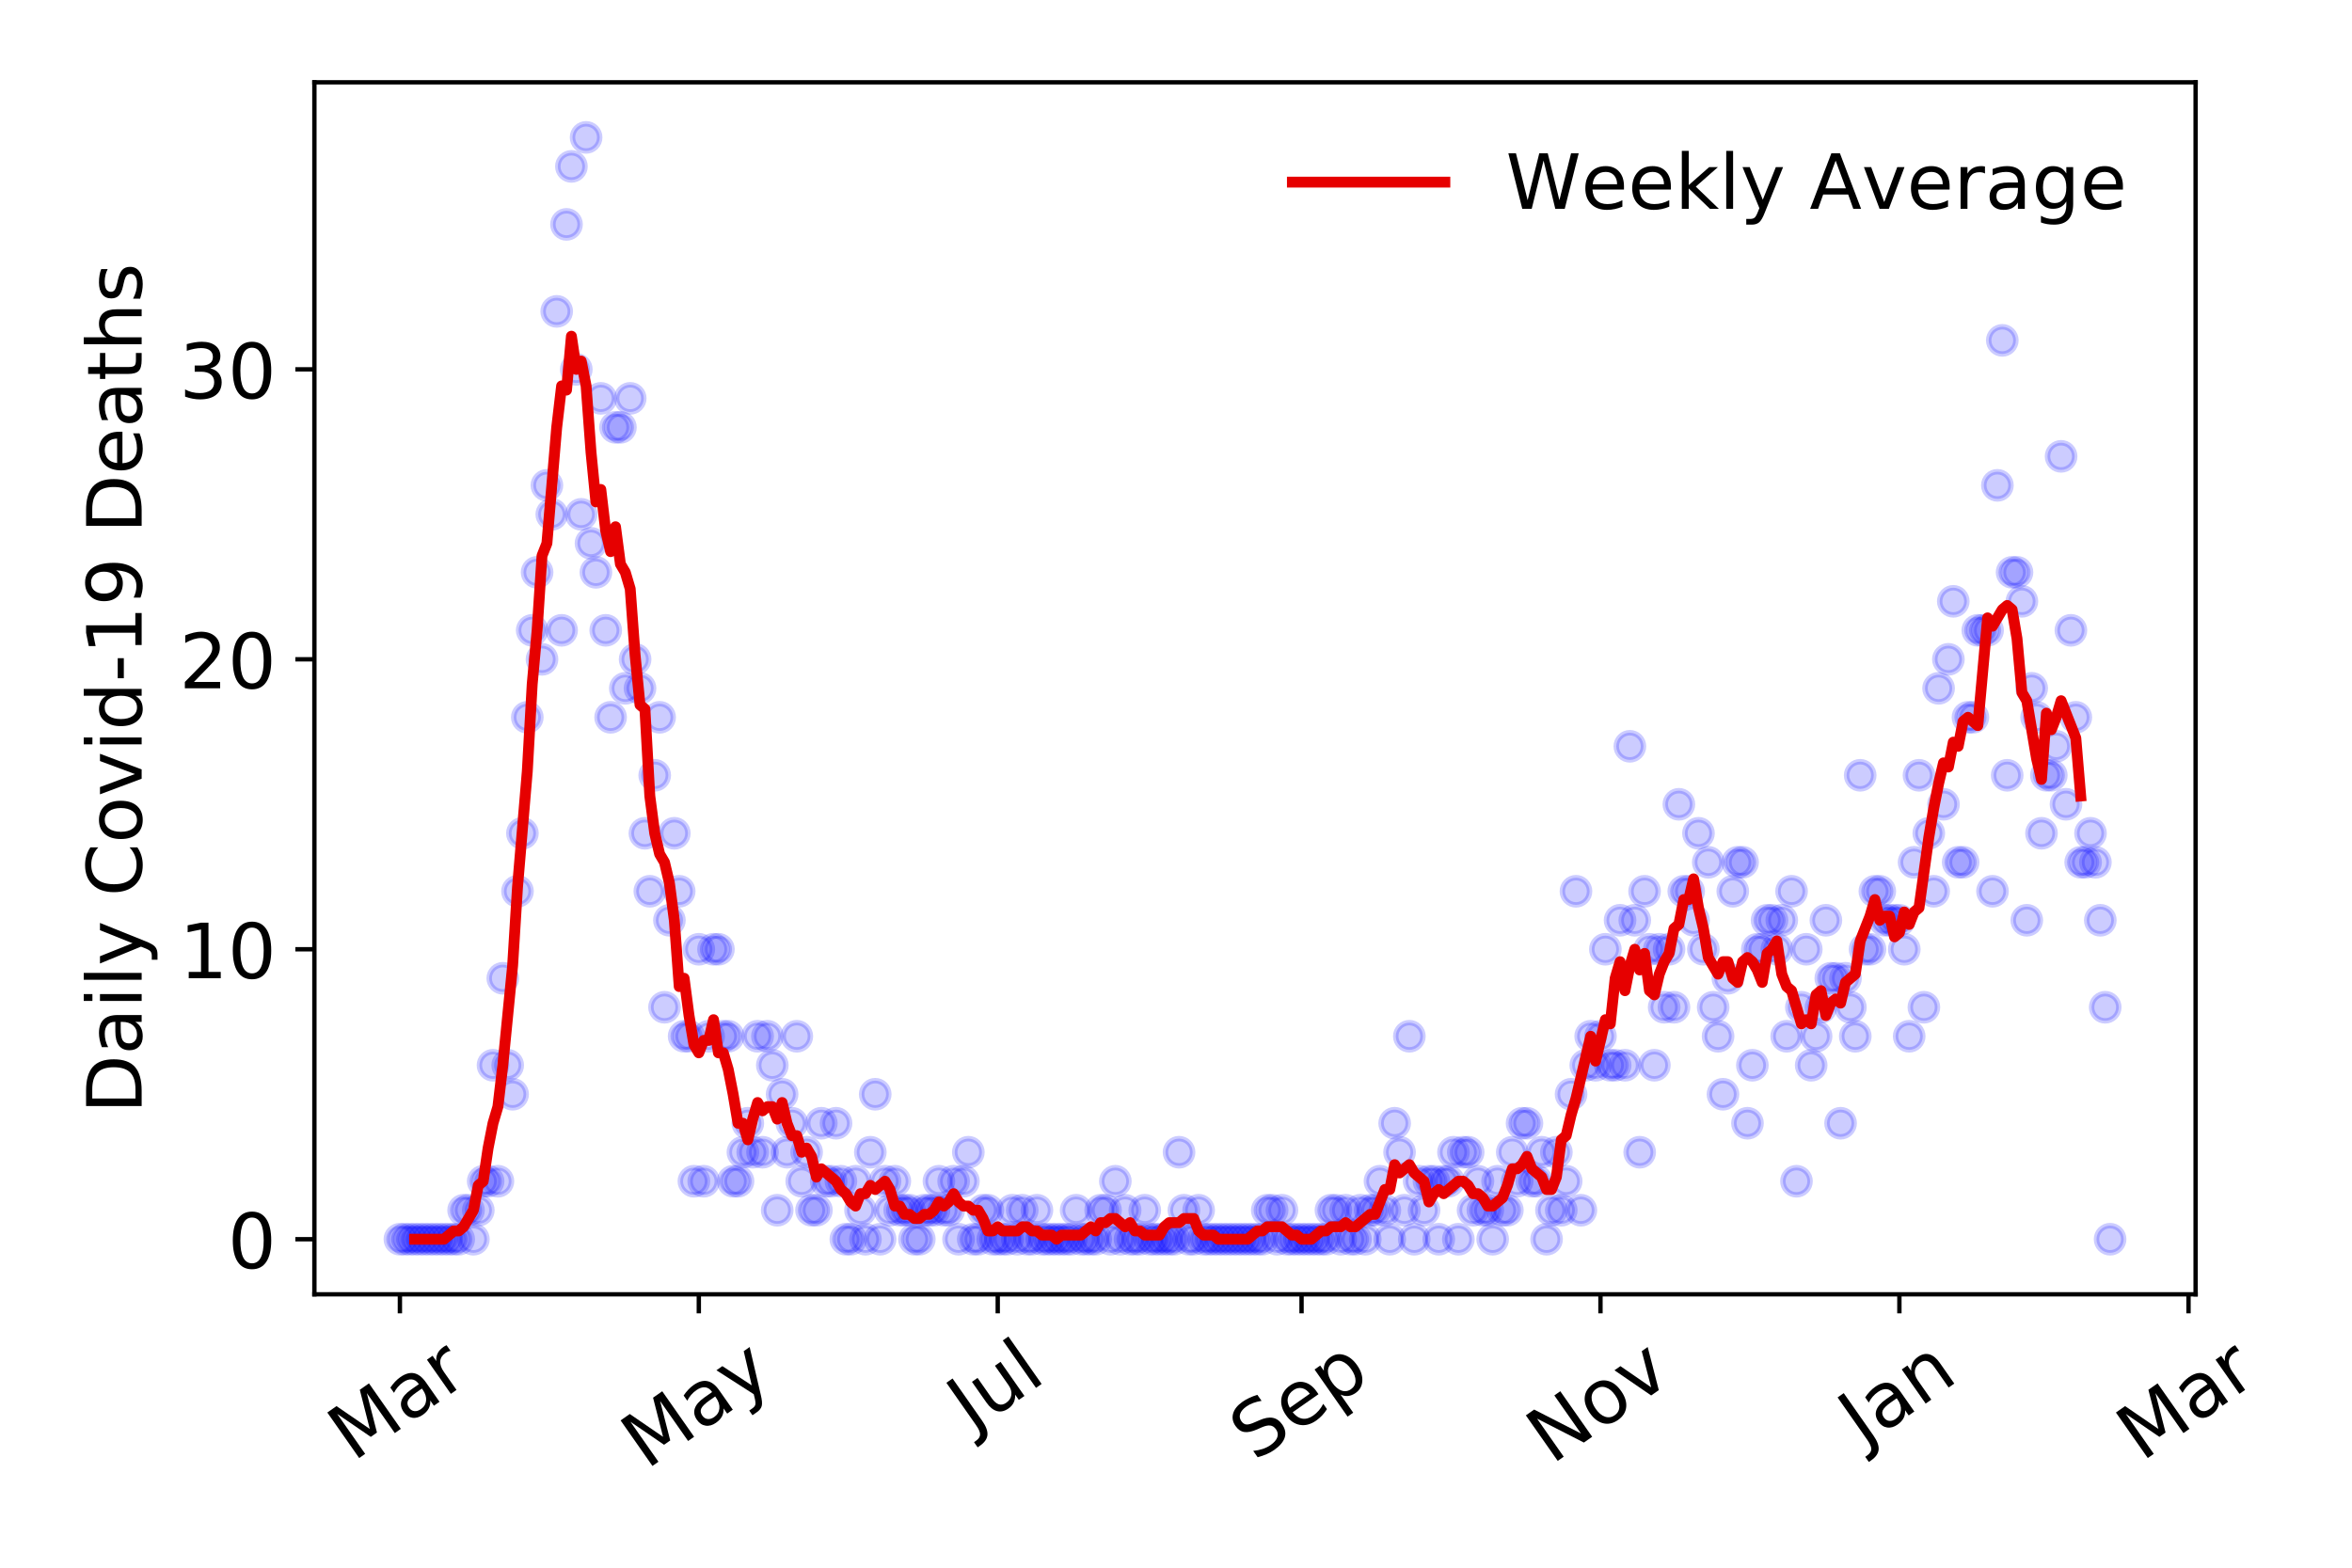 <?xml version="1.0" encoding="utf-8" standalone="no"?>
<!DOCTYPE svg PUBLIC "-//W3C//DTD SVG 1.1//EN"
  "http://www.w3.org/Graphics/SVG/1.1/DTD/svg11.dtd">
<!-- Created with matplotlib (https://matplotlib.org/) -->
<svg height="288pt" version="1.1" viewBox="0 0 432 288" width="432pt" xmlns="http://www.w3.org/2000/svg" xmlns:xlink="http://www.w3.org/1999/xlink">
 <defs>
  <style type="text/css">
*{stroke-linecap:butt;stroke-linejoin:round;}
  </style>
 </defs>
 <g id="figure_1">
  <g id="patch_1">
   <path d="M 0 288 
L 432 288 
L 432 0 
L 0 0 
z
" style="fill:#ffffff;"/>
  </g>
  <g id="axes_1">
   <g id="patch_2">
    <path d="M 57.745 237.778 
L 403.276 237.778 
L 403.276 15.12 
L 57.745 15.12 
z
" style="fill:#ffffff;"/>
   </g>
   <g id="matplotlib.axis_1">
    <g id="xtick_1">
     <g id="line2d_1">
      <defs>
       <path d="M 0 0 
L 0 3.5 
" id="mffb2fd467d" style="stroke:#000000;stroke-width:0.8;"/>
      </defs>
      <g>
       <use style="stroke:#000000;stroke-width:0.8;" x="73.451" xlink:href="#mffb2fd467d" y="237.778"/>
      </g>
     </g>
     <g id="text_1">
      <!-- Mar -->
      <defs>
       <path d="M 9.812 72.906 
L 24.516 72.906 
L 43.109 23.297 
L 61.812 72.906 
L 76.516 72.906 
L 76.516 0 
L 66.891 0 
L 66.891 64.016 
L 48.094 14.016 
L 38.188 14.016 
L 19.391 64.016 
L 19.391 0 
L 9.812 0 
z
" id="DejaVuSans-77"/>
       <path d="M 34.281 27.484 
Q 23.391 27.484 19.188 25 
Q 14.984 22.516 14.984 16.5 
Q 14.984 11.719 18.141 8.906 
Q 21.297 6.109 26.703 6.109 
Q 34.188 6.109 38.703 11.406 
Q 43.219 16.703 43.219 25.484 
L 43.219 27.484 
z
M 52.203 31.203 
L 52.203 0 
L 43.219 0 
L 43.219 8.297 
Q 40.141 3.328 35.547 0.953 
Q 30.953 -1.422 24.312 -1.422 
Q 15.922 -1.422 10.953 3.297 
Q 6 8.016 6 15.922 
Q 6 25.141 12.172 29.828 
Q 18.359 34.516 30.609 34.516 
L 43.219 34.516 
L 43.219 35.406 
Q 43.219 41.609 39.141 45 
Q 35.062 48.391 27.688 48.391 
Q 23 48.391 18.547 47.266 
Q 14.109 46.141 10.016 43.891 
L 10.016 52.203 
Q 14.938 54.109 19.578 55.047 
Q 24.219 56 28.609 56 
Q 40.484 56 46.344 49.844 
Q 52.203 43.703 52.203 31.203 
z
" id="DejaVuSans-97"/>
       <path d="M 41.109 46.297 
Q 39.594 47.172 37.812 47.578 
Q 36.031 48 33.891 48 
Q 26.266 48 22.188 43.047 
Q 18.109 38.094 18.109 28.812 
L 18.109 0 
L 9.078 0 
L 9.078 54.688 
L 18.109 54.688 
L 18.109 46.188 
Q 20.953 51.172 25.484 53.578 
Q 30.031 56 36.531 56 
Q 37.453 56 38.578 55.875 
Q 39.703 55.766 41.062 55.516 
z
" id="DejaVuSans-114"/>
      </defs>
      <g transform="translate(64.848 268.643)rotate(-35)scale(0.14 -0.14)">
       <use xlink:href="#DejaVuSans-77"/>
       <use x="86.279" xlink:href="#DejaVuSans-97"/>
       <use x="147.559" xlink:href="#DejaVuSans-114"/>
      </g>
     </g>
    </g>
    <g id="xtick_2">
     <g id="line2d_2">
      <g>
       <use style="stroke:#000000;stroke-width:0.8;" x="128.354" xlink:href="#mffb2fd467d" y="237.778"/>
      </g>
     </g>
     <g id="text_2">
      <!-- May -->
      <defs>
       <path d="M 32.172 -5.078 
Q 28.375 -14.844 24.75 -17.812 
Q 21.141 -20.797 15.094 -20.797 
L 7.906 -20.797 
L 7.906 -13.281 
L 13.188 -13.281 
Q 16.891 -13.281 18.938 -11.516 
Q 21 -9.766 23.484 -3.219 
L 25.094 0.875 
L 2.984 54.688 
L 12.5 54.688 
L 29.594 11.922 
L 46.688 54.688 
L 56.203 54.688 
z
" id="DejaVuSans-121"/>
      </defs>
      <g transform="translate(118.715 270.094)rotate(-35)scale(0.14 -0.14)">
       <use xlink:href="#DejaVuSans-77"/>
       <use x="86.279" xlink:href="#DejaVuSans-97"/>
       <use x="147.559" xlink:href="#DejaVuSans-121"/>
      </g>
     </g>
    </g>
    <g id="xtick_3">
     <g id="line2d_3">
      <g>
       <use style="stroke:#000000;stroke-width:0.8;" x="183.258" xlink:href="#mffb2fd467d" y="237.778"/>
      </g>
     </g>
     <g id="text_3">
      <!-- Jul -->
      <defs>
       <path d="M 9.812 72.906 
L 19.672 72.906 
L 19.672 5.078 
Q 19.672 -8.109 14.672 -14.062 
Q 9.672 -20.016 -1.422 -20.016 
L -5.172 -20.016 
L -5.172 -11.719 
L -2.094 -11.719 
Q 4.438 -11.719 7.125 -8.047 
Q 9.812 -4.391 9.812 5.078 
z
" id="DejaVuSans-74"/>
       <path d="M 8.5 21.578 
L 8.5 54.688 
L 17.484 54.688 
L 17.484 21.922 
Q 17.484 14.156 20.5 10.266 
Q 23.531 6.391 29.594 6.391 
Q 36.859 6.391 41.078 11.031 
Q 45.312 15.672 45.312 23.688 
L 45.312 54.688 
L 54.297 54.688 
L 54.297 0 
L 45.312 0 
L 45.312 8.406 
Q 42.047 3.422 37.719 1 
Q 33.406 -1.422 27.688 -1.422 
Q 18.266 -1.422 13.375 4.438 
Q 8.5 10.297 8.5 21.578 
z
M 31.109 56 
z
" id="DejaVuSans-117"/>
       <path d="M 9.422 75.984 
L 18.406 75.984 
L 18.406 0 
L 9.422 0 
z
" id="DejaVuSans-108"/>
      </defs>
      <g transform="translate(178.555 263.181)rotate(-35)scale(0.14 -0.14)">
       <use xlink:href="#DejaVuSans-74"/>
       <use x="29.492" xlink:href="#DejaVuSans-117"/>
       <use x="92.871" xlink:href="#DejaVuSans-108"/>
      </g>
     </g>
    </g>
    <g id="xtick_4">
     <g id="line2d_4">
      <g>
       <use style="stroke:#000000;stroke-width:0.8;" x="239.061" xlink:href="#mffb2fd467d" y="237.778"/>
      </g>
     </g>
     <g id="text_4">
      <!-- Sep -->
      <defs>
       <path d="M 53.516 70.516 
L 53.516 60.891 
Q 47.906 63.578 42.922 64.891 
Q 37.938 66.219 33.297 66.219 
Q 25.25 66.219 20.875 63.094 
Q 16.5 59.969 16.5 54.203 
Q 16.5 49.359 19.406 46.891 
Q 22.312 44.438 30.422 42.922 
L 36.375 41.703 
Q 47.406 39.594 52.656 34.297 
Q 57.906 29 57.906 20.125 
Q 57.906 9.516 50.797 4.047 
Q 43.703 -1.422 29.984 -1.422 
Q 24.812 -1.422 18.969 -0.25 
Q 13.141 0.922 6.891 3.219 
L 6.891 13.375 
Q 12.891 10.016 18.656 8.297 
Q 24.422 6.594 29.984 6.594 
Q 38.422 6.594 43.016 9.906 
Q 47.609 13.234 47.609 19.391 
Q 47.609 24.75 44.312 27.781 
Q 41.016 30.812 33.5 32.328 
L 27.484 33.5 
Q 16.453 35.688 11.516 40.375 
Q 6.594 45.062 6.594 53.422 
Q 6.594 63.094 13.406 68.656 
Q 20.219 74.219 32.172 74.219 
Q 37.312 74.219 42.625 73.281 
Q 47.953 72.359 53.516 70.516 
z
" id="DejaVuSans-83"/>
       <path d="M 56.203 29.594 
L 56.203 25.203 
L 14.891 25.203 
Q 15.484 15.922 20.484 11.062 
Q 25.484 6.203 34.422 6.203 
Q 39.594 6.203 44.453 7.469 
Q 49.312 8.734 54.109 11.281 
L 54.109 2.781 
Q 49.266 0.734 44.188 -0.344 
Q 39.109 -1.422 33.891 -1.422 
Q 20.797 -1.422 13.156 6.188 
Q 5.516 13.812 5.516 26.812 
Q 5.516 40.234 12.766 48.109 
Q 20.016 56 32.328 56 
Q 43.359 56 49.781 48.891 
Q 56.203 41.797 56.203 29.594 
z
M 47.219 32.234 
Q 47.125 39.594 43.094 43.984 
Q 39.062 48.391 32.422 48.391 
Q 24.906 48.391 20.391 44.141 
Q 15.875 39.891 15.188 32.172 
z
" id="DejaVuSans-101"/>
       <path d="M 18.109 8.203 
L 18.109 -20.797 
L 9.078 -20.797 
L 9.078 54.688 
L 18.109 54.688 
L 18.109 46.391 
Q 20.953 51.266 25.266 53.625 
Q 29.594 56 35.594 56 
Q 45.562 56 51.781 48.094 
Q 58.016 40.188 58.016 27.297 
Q 58.016 14.406 51.781 6.484 
Q 45.562 -1.422 35.594 -1.422 
Q 29.594 -1.422 25.266 0.953 
Q 20.953 3.328 18.109 8.203 
z
M 48.688 27.297 
Q 48.688 37.203 44.609 42.844 
Q 40.531 48.484 33.406 48.484 
Q 26.266 48.484 22.188 42.844 
Q 18.109 37.203 18.109 27.297 
Q 18.109 17.391 22.188 11.75 
Q 26.266 6.109 33.406 6.109 
Q 40.531 6.109 44.609 11.75 
Q 48.688 17.391 48.688 27.297 
z
" id="DejaVuSans-112"/>
      </defs>
      <g transform="translate(230.468 268.629)rotate(-35)scale(0.14 -0.14)">
       <use xlink:href="#DejaVuSans-83"/>
       <use x="63.477" xlink:href="#DejaVuSans-101"/>
       <use x="125" xlink:href="#DejaVuSans-112"/>
      </g>
     </g>
    </g>
    <g id="xtick_5">
     <g id="line2d_5">
      <g>
       <use style="stroke:#000000;stroke-width:0.8;" x="293.964" xlink:href="#mffb2fd467d" y="237.778"/>
      </g>
     </g>
     <g id="text_5">
      <!-- Nov -->
      <defs>
       <path d="M 9.812 72.906 
L 23.094 72.906 
L 55.422 11.922 
L 55.422 72.906 
L 64.984 72.906 
L 64.984 0 
L 51.703 0 
L 19.391 60.984 
L 19.391 0 
L 9.812 0 
z
" id="DejaVuSans-78"/>
       <path d="M 30.609 48.391 
Q 23.391 48.391 19.188 42.75 
Q 14.984 37.109 14.984 27.297 
Q 14.984 17.484 19.156 11.844 
Q 23.344 6.203 30.609 6.203 
Q 37.797 6.203 41.984 11.859 
Q 46.188 17.531 46.188 27.297 
Q 46.188 37.016 41.984 42.703 
Q 37.797 48.391 30.609 48.391 
z
M 30.609 56 
Q 42.328 56 49.016 48.375 
Q 55.719 40.766 55.719 27.297 
Q 55.719 13.875 49.016 6.219 
Q 42.328 -1.422 30.609 -1.422 
Q 18.844 -1.422 12.172 6.219 
Q 5.516 13.875 5.516 27.297 
Q 5.516 40.766 12.172 48.375 
Q 18.844 56 30.609 56 
z
" id="DejaVuSans-111"/>
       <path d="M 2.984 54.688 
L 12.5 54.688 
L 29.594 8.797 
L 46.688 54.688 
L 56.203 54.688 
L 35.688 0 
L 23.484 0 
z
" id="DejaVuSans-118"/>
      </defs>
      <g transform="translate(284.988 269.166)rotate(-35)scale(0.14 -0.14)">
       <use xlink:href="#DejaVuSans-78"/>
       <use x="74.805" xlink:href="#DejaVuSans-111"/>
       <use x="135.986" xlink:href="#DejaVuSans-118"/>
      </g>
     </g>
    </g>
    <g id="xtick_6">
     <g id="line2d_6">
      <g>
       <use style="stroke:#000000;stroke-width:0.8;" x="348.867" xlink:href="#mffb2fd467d" y="237.778"/>
      </g>
     </g>
     <g id="text_6">
      <!-- Jan -->
      <defs>
       <path d="M 54.891 33.016 
L 54.891 0 
L 45.906 0 
L 45.906 32.719 
Q 45.906 40.484 42.875 44.328 
Q 39.844 48.188 33.797 48.188 
Q 26.516 48.188 22.312 43.547 
Q 18.109 38.922 18.109 30.906 
L 18.109 0 
L 9.078 0 
L 9.078 54.688 
L 18.109 54.688 
L 18.109 46.188 
Q 21.344 51.125 25.703 53.562 
Q 30.078 56 35.797 56 
Q 45.219 56 50.047 50.172 
Q 54.891 44.344 54.891 33.016 
z
" id="DejaVuSans-110"/>
      </defs>
      <g transform="translate(342.244 265.871)rotate(-35)scale(0.14 -0.14)">
       <use xlink:href="#DejaVuSans-74"/>
       <use x="29.492" xlink:href="#DejaVuSans-97"/>
       <use x="90.771" xlink:href="#DejaVuSans-110"/>
      </g>
     </g>
    </g>
    <g id="xtick_7">
     <g id="line2d_7">
      <g>
       <use style="stroke:#000000;stroke-width:0.8;" x="401.971" xlink:href="#mffb2fd467d" y="237.778"/>
      </g>
     </g>
     <g id="text_7">
      <!-- Mar -->
      <g transform="translate(393.368 268.643)rotate(-35)scale(0.14 -0.14)">
       <use xlink:href="#DejaVuSans-77"/>
       <use x="86.279" xlink:href="#DejaVuSans-97"/>
       <use x="147.559" xlink:href="#DejaVuSans-114"/>
      </g>
     </g>
    </g>
   </g>
   <g id="matplotlib.axis_2">
    <g id="ytick_1">
     <g id="line2d_8">
      <defs>
       <path d="M 0 0 
L -3.5 0 
" id="ma0c4629e69" style="stroke:#000000;stroke-width:0.8;"/>
      </defs>
      <g>
       <use style="stroke:#000000;stroke-width:0.8;" x="57.745" xlink:href="#ma0c4629e69" y="227.657"/>
      </g>
     </g>
     <g id="text_8">
      <!-- 0 -->
      <defs>
       <path d="M 31.781 66.406 
Q 24.172 66.406 20.328 58.906 
Q 16.5 51.422 16.5 36.375 
Q 16.5 21.391 20.328 13.891 
Q 24.172 6.391 31.781 6.391 
Q 39.453 6.391 43.281 13.891 
Q 47.125 21.391 47.125 36.375 
Q 47.125 51.422 43.281 58.906 
Q 39.453 66.406 31.781 66.406 
z
M 31.781 74.219 
Q 44.047 74.219 50.516 64.516 
Q 56.984 54.828 56.984 36.375 
Q 56.984 17.969 50.516 8.266 
Q 44.047 -1.422 31.781 -1.422 
Q 19.531 -1.422 13.062 8.266 
Q 6.594 17.969 6.594 36.375 
Q 6.594 54.828 13.062 64.516 
Q 19.531 74.219 31.781 74.219 
z
" id="DejaVuSans-48"/>
      </defs>
      <g transform="translate(41.837 232.976)scale(0.14 -0.14)">
       <use xlink:href="#DejaVuSans-48"/>
      </g>
     </g>
    </g>
    <g id="ytick_2">
     <g id="line2d_9">
      <g>
       <use style="stroke:#000000;stroke-width:0.8;" x="57.745" xlink:href="#ma0c4629e69" y="174.39"/>
      </g>
     </g>
     <g id="text_9">
      <!-- 10 -->
      <defs>
       <path d="M 12.406 8.297 
L 28.516 8.297 
L 28.516 63.922 
L 10.984 60.406 
L 10.984 69.391 
L 28.422 72.906 
L 38.281 72.906 
L 38.281 8.297 
L 54.391 8.297 
L 54.391 0 
L 12.406 0 
z
" id="DejaVuSans-49"/>
      </defs>
      <g transform="translate(32.93 179.709)scale(0.14 -0.14)">
       <use xlink:href="#DejaVuSans-49"/>
       <use x="63.623" xlink:href="#DejaVuSans-48"/>
      </g>
     </g>
    </g>
    <g id="ytick_3">
     <g id="line2d_10">
      <g>
       <use style="stroke:#000000;stroke-width:0.8;" x="57.745" xlink:href="#ma0c4629e69" y="121.122"/>
      </g>
     </g>
     <g id="text_10">
      <!-- 20 -->
      <defs>
       <path d="M 19.188 8.297 
L 53.609 8.297 
L 53.609 0 
L 7.328 0 
L 7.328 8.297 
Q 12.938 14.109 22.625 23.891 
Q 32.328 33.688 34.812 36.531 
Q 39.547 41.844 41.422 45.531 
Q 43.312 49.219 43.312 52.781 
Q 43.312 58.594 39.234 62.25 
Q 35.156 65.922 28.609 65.922 
Q 23.969 65.922 18.812 64.312 
Q 13.672 62.703 7.812 59.422 
L 7.812 69.391 
Q 13.766 71.781 18.938 73 
Q 24.125 74.219 28.422 74.219 
Q 39.75 74.219 46.484 68.547 
Q 53.219 62.891 53.219 53.422 
Q 53.219 48.922 51.531 44.891 
Q 49.859 40.875 45.406 35.406 
Q 44.188 33.984 37.641 27.219 
Q 31.109 20.453 19.188 8.297 
z
" id="DejaVuSans-50"/>
      </defs>
      <g transform="translate(32.93 126.441)scale(0.14 -0.14)">
       <use xlink:href="#DejaVuSans-50"/>
       <use x="63.623" xlink:href="#DejaVuSans-48"/>
      </g>
     </g>
    </g>
    <g id="ytick_4">
     <g id="line2d_11">
      <g>
       <use style="stroke:#000000;stroke-width:0.8;" x="57.745" xlink:href="#ma0c4629e69" y="67.855"/>
      </g>
     </g>
     <g id="text_11">
      <!-- 30 -->
      <defs>
       <path d="M 40.578 39.312 
Q 47.656 37.797 51.625 33 
Q 55.609 28.219 55.609 21.188 
Q 55.609 10.406 48.188 4.484 
Q 40.766 -1.422 27.094 -1.422 
Q 22.516 -1.422 17.656 -0.516 
Q 12.797 0.391 7.625 2.203 
L 7.625 11.719 
Q 11.719 9.328 16.594 8.109 
Q 21.484 6.891 26.812 6.891 
Q 36.078 6.891 40.938 10.547 
Q 45.797 14.203 45.797 21.188 
Q 45.797 27.641 41.281 31.266 
Q 36.766 34.906 28.719 34.906 
L 20.219 34.906 
L 20.219 43.016 
L 29.109 43.016 
Q 36.375 43.016 40.234 45.922 
Q 44.094 48.828 44.094 54.297 
Q 44.094 59.906 40.109 62.906 
Q 36.141 65.922 28.719 65.922 
Q 24.656 65.922 20.016 65.031 
Q 15.375 64.156 9.812 62.312 
L 9.812 71.094 
Q 15.438 72.656 20.344 73.438 
Q 25.25 74.219 29.594 74.219 
Q 40.828 74.219 47.359 69.109 
Q 53.906 64.016 53.906 55.328 
Q 53.906 49.266 50.438 45.094 
Q 46.969 40.922 40.578 39.312 
z
" id="DejaVuSans-51"/>
      </defs>
      <g transform="translate(32.93 73.174)scale(0.14 -0.14)">
       <use xlink:href="#DejaVuSans-51"/>
       <use x="63.623" xlink:href="#DejaVuSans-48"/>
      </g>
     </g>
    </g>
    <g id="text_12">
     <!-- Daily Covid-19 Deaths -->
     <defs>
      <path d="M 19.672 64.797 
L 19.672 8.109 
L 31.594 8.109 
Q 46.688 8.109 53.688 14.938 
Q 60.688 21.781 60.688 36.531 
Q 60.688 51.172 53.688 57.984 
Q 46.688 64.797 31.594 64.797 
z
M 9.812 72.906 
L 30.078 72.906 
Q 51.266 72.906 61.172 64.094 
Q 71.094 55.281 71.094 36.531 
Q 71.094 17.672 61.125 8.828 
Q 51.172 0 30.078 0 
L 9.812 0 
z
" id="DejaVuSans-68"/>
      <path d="M 9.422 54.688 
L 18.406 54.688 
L 18.406 0 
L 9.422 0 
z
M 9.422 75.984 
L 18.406 75.984 
L 18.406 64.594 
L 9.422 64.594 
z
" id="DejaVuSans-105"/>
      <path id="DejaVuSans-32"/>
      <path d="M 64.406 67.281 
L 64.406 56.891 
Q 59.422 61.531 53.781 63.812 
Q 48.141 66.109 41.797 66.109 
Q 29.297 66.109 22.656 58.469 
Q 16.016 50.828 16.016 36.375 
Q 16.016 21.969 22.656 14.328 
Q 29.297 6.688 41.797 6.688 
Q 48.141 6.688 53.781 8.984 
Q 59.422 11.281 64.406 15.922 
L 64.406 5.609 
Q 59.234 2.094 53.438 0.328 
Q 47.656 -1.422 41.219 -1.422 
Q 24.656 -1.422 15.125 8.703 
Q 5.609 18.844 5.609 36.375 
Q 5.609 53.953 15.125 64.078 
Q 24.656 74.219 41.219 74.219 
Q 47.75 74.219 53.531 72.484 
Q 59.328 70.75 64.406 67.281 
z
" id="DejaVuSans-67"/>
      <path d="M 45.406 46.391 
L 45.406 75.984 
L 54.391 75.984 
L 54.391 0 
L 45.406 0 
L 45.406 8.203 
Q 42.578 3.328 38.25 0.953 
Q 33.938 -1.422 27.875 -1.422 
Q 17.969 -1.422 11.734 6.484 
Q 5.516 14.406 5.516 27.297 
Q 5.516 40.188 11.734 48.094 
Q 17.969 56 27.875 56 
Q 33.938 56 38.25 53.625 
Q 42.578 51.266 45.406 46.391 
z
M 14.797 27.297 
Q 14.797 17.391 18.875 11.75 
Q 22.953 6.109 30.078 6.109 
Q 37.203 6.109 41.297 11.75 
Q 45.406 17.391 45.406 27.297 
Q 45.406 37.203 41.297 42.844 
Q 37.203 48.484 30.078 48.484 
Q 22.953 48.484 18.875 42.844 
Q 14.797 37.203 14.797 27.297 
z
" id="DejaVuSans-100"/>
      <path d="M 4.891 31.391 
L 31.203 31.391 
L 31.203 23.391 
L 4.891 23.391 
z
" id="DejaVuSans-45"/>
      <path d="M 10.984 1.516 
L 10.984 10.5 
Q 14.703 8.734 18.5 7.812 
Q 22.312 6.891 25.984 6.891 
Q 35.75 6.891 40.891 13.453 
Q 46.047 20.016 46.781 33.406 
Q 43.953 29.203 39.594 26.953 
Q 35.25 24.703 29.984 24.703 
Q 19.047 24.703 12.672 31.312 
Q 6.297 37.938 6.297 49.422 
Q 6.297 60.641 12.938 67.422 
Q 19.578 74.219 30.609 74.219 
Q 43.266 74.219 49.922 64.516 
Q 56.594 54.828 56.594 36.375 
Q 56.594 19.141 48.406 8.859 
Q 40.234 -1.422 26.422 -1.422 
Q 22.703 -1.422 18.891 -0.688 
Q 15.094 0.047 10.984 1.516 
z
M 30.609 32.422 
Q 37.25 32.422 41.125 36.953 
Q 45.016 41.5 45.016 49.422 
Q 45.016 57.281 41.125 61.844 
Q 37.25 66.406 30.609 66.406 
Q 23.969 66.406 20.094 61.844 
Q 16.219 57.281 16.219 49.422 
Q 16.219 41.5 20.094 36.953 
Q 23.969 32.422 30.609 32.422 
z
" id="DejaVuSans-57"/>
      <path d="M 18.312 70.219 
L 18.312 54.688 
L 36.812 54.688 
L 36.812 47.703 
L 18.312 47.703 
L 18.312 18.016 
Q 18.312 11.328 20.141 9.422 
Q 21.969 7.516 27.594 7.516 
L 36.812 7.516 
L 36.812 0 
L 27.594 0 
Q 17.188 0 13.234 3.875 
Q 9.281 7.766 9.281 18.016 
L 9.281 47.703 
L 2.688 47.703 
L 2.688 54.688 
L 9.281 54.688 
L 9.281 70.219 
z
" id="DejaVuSans-116"/>
      <path d="M 54.891 33.016 
L 54.891 0 
L 45.906 0 
L 45.906 32.719 
Q 45.906 40.484 42.875 44.328 
Q 39.844 48.188 33.797 48.188 
Q 26.516 48.188 22.312 43.547 
Q 18.109 38.922 18.109 30.906 
L 18.109 0 
L 9.078 0 
L 9.078 75.984 
L 18.109 75.984 
L 18.109 46.188 
Q 21.344 51.125 25.703 53.562 
Q 30.078 56 35.797 56 
Q 45.219 56 50.047 50.172 
Q 54.891 44.344 54.891 33.016 
z
" id="DejaVuSans-104"/>
      <path d="M 44.281 53.078 
L 44.281 44.578 
Q 40.484 46.531 36.375 47.5 
Q 32.281 48.484 27.875 48.484 
Q 21.188 48.484 17.844 46.438 
Q 14.5 44.391 14.5 40.281 
Q 14.5 37.156 16.891 35.375 
Q 19.281 33.594 26.516 31.984 
L 29.594 31.297 
Q 39.156 29.25 43.188 25.516 
Q 47.219 21.781 47.219 15.094 
Q 47.219 7.469 41.188 3.016 
Q 35.156 -1.422 24.609 -1.422 
Q 20.219 -1.422 15.453 -0.562 
Q 10.688 0.297 5.422 2 
L 5.422 11.281 
Q 10.406 8.688 15.234 7.391 
Q 20.062 6.109 24.812 6.109 
Q 31.156 6.109 34.562 8.281 
Q 37.984 10.453 37.984 14.406 
Q 37.984 18.062 35.516 20.016 
Q 33.062 21.969 24.703 23.781 
L 21.578 24.516 
Q 13.234 26.266 9.516 29.906 
Q 5.812 33.547 5.812 39.891 
Q 5.812 47.609 11.281 51.797 
Q 16.75 56 26.812 56 
Q 31.781 56 36.172 55.266 
Q 40.578 54.547 44.281 53.078 
z
" id="DejaVuSans-115"/>
     </defs>
     <g transform="translate(26.018 204.56)rotate(-90)scale(0.14 -0.14)">
      <use xlink:href="#DejaVuSans-68"/>
      <use x="77.002" xlink:href="#DejaVuSans-97"/>
      <use x="138.281" xlink:href="#DejaVuSans-105"/>
      <use x="166.064" xlink:href="#DejaVuSans-108"/>
      <use x="193.848" xlink:href="#DejaVuSans-121"/>
      <use x="253.027" xlink:href="#DejaVuSans-32"/>
      <use x="284.814" xlink:href="#DejaVuSans-67"/>
      <use x="354.639" xlink:href="#DejaVuSans-111"/>
      <use x="415.82" xlink:href="#DejaVuSans-118"/>
      <use x="475" xlink:href="#DejaVuSans-105"/>
      <use x="502.783" xlink:href="#DejaVuSans-100"/>
      <use x="566.26" xlink:href="#DejaVuSans-45"/>
      <use x="602.344" xlink:href="#DejaVuSans-49"/>
      <use x="665.967" xlink:href="#DejaVuSans-57"/>
      <use x="729.59" xlink:href="#DejaVuSans-32"/>
      <use x="761.377" xlink:href="#DejaVuSans-68"/>
      <use x="838.379" xlink:href="#DejaVuSans-101"/>
      <use x="899.902" xlink:href="#DejaVuSans-97"/>
      <use x="961.182" xlink:href="#DejaVuSans-116"/>
      <use x="1000.391" xlink:href="#DejaVuSans-104"/>
      <use x="1063.77" xlink:href="#DejaVuSans-115"/>
     </g>
    </g>
   </g>
   <g id="line2d_12">
    <defs>
     <path d="M 0 2.5 
C 0.663 2.5 1.299 2.237 1.768 1.768 
C 2.237 1.299 2.5 0.663 2.5 0 
C 2.5 -0.663 2.237 -1.299 1.768 -1.768 
C 1.299 -2.237 0.663 -2.5 0 -2.5 
C -0.663 -2.5 -1.299 -2.237 -1.768 -1.768 
C -2.237 -1.299 -2.5 -0.663 -2.5 0 
C -2.5 0.663 -2.237 1.299 -1.768 1.768 
C -1.299 2.237 -0.663 2.5 0 2.5 
z
" id="mde2b7c01f8" style="stroke:#0000ff;stroke-opacity:0.2;"/>
    </defs>
    <g clip-path="url(#pb9c3f50e87)">
     <use style="fill:#0000ff;fill-opacity:0.2;stroke:#0000ff;stroke-opacity:0.2;" x="73.451" xlink:href="#mde2b7c01f8" y="227.657"/>
     <use style="fill:#0000ff;fill-opacity:0.2;stroke:#0000ff;stroke-opacity:0.2;" x="74.351" xlink:href="#mde2b7c01f8" y="227.657"/>
     <use style="fill:#0000ff;fill-opacity:0.2;stroke:#0000ff;stroke-opacity:0.2;" x="75.251" xlink:href="#mde2b7c01f8" y="227.657"/>
     <use style="fill:#0000ff;fill-opacity:0.2;stroke:#0000ff;stroke-opacity:0.2;" x="76.151" xlink:href="#mde2b7c01f8" y="227.657"/>
     <use style="fill:#0000ff;fill-opacity:0.2;stroke:#0000ff;stroke-opacity:0.2;" x="77.051" xlink:href="#mde2b7c01f8" y="227.657"/>
     <use style="fill:#0000ff;fill-opacity:0.2;stroke:#0000ff;stroke-opacity:0.2;" x="77.951" xlink:href="#mde2b7c01f8" y="227.657"/>
     <use style="fill:#0000ff;fill-opacity:0.2;stroke:#0000ff;stroke-opacity:0.2;" x="78.851" xlink:href="#mde2b7c01f8" y="227.657"/>
     <use style="fill:#0000ff;fill-opacity:0.2;stroke:#0000ff;stroke-opacity:0.2;" x="79.751" xlink:href="#mde2b7c01f8" y="227.657"/>
     <use style="fill:#0000ff;fill-opacity:0.2;stroke:#0000ff;stroke-opacity:0.2;" x="80.651" xlink:href="#mde2b7c01f8" y="227.657"/>
     <use style="fill:#0000ff;fill-opacity:0.2;stroke:#0000ff;stroke-opacity:0.2;" x="81.551" xlink:href="#mde2b7c01f8" y="227.657"/>
     <use style="fill:#0000ff;fill-opacity:0.2;stroke:#0000ff;stroke-opacity:0.2;" x="82.451" xlink:href="#mde2b7c01f8" y="227.657"/>
     <use style="fill:#0000ff;fill-opacity:0.2;stroke:#0000ff;stroke-opacity:0.2;" x="83.352" xlink:href="#mde2b7c01f8" y="227.657"/>
     <use style="fill:#0000ff;fill-opacity:0.2;stroke:#0000ff;stroke-opacity:0.2;" x="84.252" xlink:href="#mde2b7c01f8" y="227.657"/>
     <use style="fill:#0000ff;fill-opacity:0.2;stroke:#0000ff;stroke-opacity:0.2;" x="85.152" xlink:href="#mde2b7c01f8" y="222.331"/>
     <use style="fill:#0000ff;fill-opacity:0.2;stroke:#0000ff;stroke-opacity:0.2;" x="86.052" xlink:href="#mde2b7c01f8" y="222.331"/>
     <use style="fill:#0000ff;fill-opacity:0.2;stroke:#0000ff;stroke-opacity:0.2;" x="86.952" xlink:href="#mde2b7c01f8" y="227.657"/>
     <use style="fill:#0000ff;fill-opacity:0.2;stroke:#0000ff;stroke-opacity:0.2;" x="87.852" xlink:href="#mde2b7c01f8" y="222.331"/>
     <use style="fill:#0000ff;fill-opacity:0.2;stroke:#0000ff;stroke-opacity:0.2;" x="88.752" xlink:href="#mde2b7c01f8" y="217.004"/>
     <use style="fill:#0000ff;fill-opacity:0.2;stroke:#0000ff;stroke-opacity:0.2;" x="89.652" xlink:href="#mde2b7c01f8" y="217.004"/>
     <use style="fill:#0000ff;fill-opacity:0.2;stroke:#0000ff;stroke-opacity:0.2;" x="90.552" xlink:href="#mde2b7c01f8" y="195.697"/>
     <use style="fill:#0000ff;fill-opacity:0.2;stroke:#0000ff;stroke-opacity:0.2;" x="91.452" xlink:href="#mde2b7c01f8" y="217.004"/>
     <use style="fill:#0000ff;fill-opacity:0.2;stroke:#0000ff;stroke-opacity:0.2;" x="92.352" xlink:href="#mde2b7c01f8" y="179.717"/>
     <use style="fill:#0000ff;fill-opacity:0.2;stroke:#0000ff;stroke-opacity:0.2;" x="93.252" xlink:href="#mde2b7c01f8" y="195.697"/>
     <use style="fill:#0000ff;fill-opacity:0.2;stroke:#0000ff;stroke-opacity:0.2;" x="94.152" xlink:href="#mde2b7c01f8" y="201.024"/>
     <use style="fill:#0000ff;fill-opacity:0.2;stroke:#0000ff;stroke-opacity:0.2;" x="95.052" xlink:href="#mde2b7c01f8" y="163.736"/>
     <use style="fill:#0000ff;fill-opacity:0.2;stroke:#0000ff;stroke-opacity:0.2;" x="95.952" xlink:href="#mde2b7c01f8" y="153.083"/>
     <use style="fill:#0000ff;fill-opacity:0.2;stroke:#0000ff;stroke-opacity:0.2;" x="96.852" xlink:href="#mde2b7c01f8" y="131.776"/>
     <use style="fill:#0000ff;fill-opacity:0.2;stroke:#0000ff;stroke-opacity:0.2;" x="97.752" xlink:href="#mde2b7c01f8" y="115.796"/>
     <use style="fill:#0000ff;fill-opacity:0.2;stroke:#0000ff;stroke-opacity:0.2;" x="98.652" xlink:href="#mde2b7c01f8" y="105.142"/>
     <use style="fill:#0000ff;fill-opacity:0.2;stroke:#0000ff;stroke-opacity:0.2;" x="99.553" xlink:href="#mde2b7c01f8" y="121.122"/>
     <use style="fill:#0000ff;fill-opacity:0.2;stroke:#0000ff;stroke-opacity:0.2;" x="100.453" xlink:href="#mde2b7c01f8" y="89.162"/>
     <use style="fill:#0000ff;fill-opacity:0.2;stroke:#0000ff;stroke-opacity:0.2;" x="101.353" xlink:href="#mde2b7c01f8" y="94.489"/>
     <use style="fill:#0000ff;fill-opacity:0.2;stroke:#0000ff;stroke-opacity:0.2;" x="102.253" xlink:href="#mde2b7c01f8" y="57.201"/>
     <use style="fill:#0000ff;fill-opacity:0.2;stroke:#0000ff;stroke-opacity:0.2;" x="103.153" xlink:href="#mde2b7c01f8" y="115.796"/>
     <use style="fill:#0000ff;fill-opacity:0.2;stroke:#0000ff;stroke-opacity:0.2;" x="104.053" xlink:href="#mde2b7c01f8" y="41.221"/>
     <use style="fill:#0000ff;fill-opacity:0.2;stroke:#0000ff;stroke-opacity:0.2;" x="104.953" xlink:href="#mde2b7c01f8" y="30.568"/>
     <use style="fill:#0000ff;fill-opacity:0.2;stroke:#0000ff;stroke-opacity:0.2;" x="105.853" xlink:href="#mde2b7c01f8" y="67.855"/>
     <use style="fill:#0000ff;fill-opacity:0.2;stroke:#0000ff;stroke-opacity:0.2;" x="106.753" xlink:href="#mde2b7c01f8" y="94.489"/>
     <use style="fill:#0000ff;fill-opacity:0.2;stroke:#0000ff;stroke-opacity:0.2;" x="107.653" xlink:href="#mde2b7c01f8" y="25.241"/>
     <use style="fill:#0000ff;fill-opacity:0.2;stroke:#0000ff;stroke-opacity:0.2;" x="108.553" xlink:href="#mde2b7c01f8" y="99.815"/>
     <use style="fill:#0000ff;fill-opacity:0.2;stroke:#0000ff;stroke-opacity:0.2;" x="109.453" xlink:href="#mde2b7c01f8" y="105.142"/>
     <use style="fill:#0000ff;fill-opacity:0.2;stroke:#0000ff;stroke-opacity:0.2;" x="110.353" xlink:href="#mde2b7c01f8" y="73.182"/>
     <use style="fill:#0000ff;fill-opacity:0.2;stroke:#0000ff;stroke-opacity:0.2;" x="111.253" xlink:href="#mde2b7c01f8" y="115.796"/>
     <use style="fill:#0000ff;fill-opacity:0.2;stroke:#0000ff;stroke-opacity:0.2;" x="112.153" xlink:href="#mde2b7c01f8" y="131.776"/>
     <use style="fill:#0000ff;fill-opacity:0.2;stroke:#0000ff;stroke-opacity:0.2;" x="113.053" xlink:href="#mde2b7c01f8" y="78.508"/>
     <use style="fill:#0000ff;fill-opacity:0.2;stroke:#0000ff;stroke-opacity:0.2;" x="113.953" xlink:href="#mde2b7c01f8" y="78.508"/>
     <use style="fill:#0000ff;fill-opacity:0.2;stroke:#0000ff;stroke-opacity:0.2;" x="114.853" xlink:href="#mde2b7c01f8" y="126.449"/>
     <use style="fill:#0000ff;fill-opacity:0.2;stroke:#0000ff;stroke-opacity:0.2;" x="115.753" xlink:href="#mde2b7c01f8" y="73.182"/>
     <use style="fill:#0000ff;fill-opacity:0.2;stroke:#0000ff;stroke-opacity:0.2;" x="116.654" xlink:href="#mde2b7c01f8" y="121.122"/>
     <use style="fill:#0000ff;fill-opacity:0.2;stroke:#0000ff;stroke-opacity:0.2;" x="117.554" xlink:href="#mde2b7c01f8" y="126.449"/>
     <use style="fill:#0000ff;fill-opacity:0.2;stroke:#0000ff;stroke-opacity:0.2;" x="118.454" xlink:href="#mde2b7c01f8" y="153.083"/>
     <use style="fill:#0000ff;fill-opacity:0.2;stroke:#0000ff;stroke-opacity:0.2;" x="119.354" xlink:href="#mde2b7c01f8" y="163.736"/>
     <use style="fill:#0000ff;fill-opacity:0.2;stroke:#0000ff;stroke-opacity:0.2;" x="120.254" xlink:href="#mde2b7c01f8" y="142.429"/>
     <use style="fill:#0000ff;fill-opacity:0.2;stroke:#0000ff;stroke-opacity:0.2;" x="121.154" xlink:href="#mde2b7c01f8" y="131.776"/>
     <use style="fill:#0000ff;fill-opacity:0.2;stroke:#0000ff;stroke-opacity:0.2;" x="122.054" xlink:href="#mde2b7c01f8" y="185.043"/>
     <use style="fill:#0000ff;fill-opacity:0.2;stroke:#0000ff;stroke-opacity:0.2;" x="122.954" xlink:href="#mde2b7c01f8" y="169.063"/>
     <use style="fill:#0000ff;fill-opacity:0.2;stroke:#0000ff;stroke-opacity:0.2;" x="123.854" xlink:href="#mde2b7c01f8" y="153.083"/>
     <use style="fill:#0000ff;fill-opacity:0.2;stroke:#0000ff;stroke-opacity:0.2;" x="124.754" xlink:href="#mde2b7c01f8" y="163.736"/>
     <use style="fill:#0000ff;fill-opacity:0.2;stroke:#0000ff;stroke-opacity:0.2;" x="125.654" xlink:href="#mde2b7c01f8" y="190.37"/>
     <use style="fill:#0000ff;fill-opacity:0.2;stroke:#0000ff;stroke-opacity:0.2;" x="126.554" xlink:href="#mde2b7c01f8" y="190.37"/>
     <use style="fill:#0000ff;fill-opacity:0.2;stroke:#0000ff;stroke-opacity:0.2;" x="127.454" xlink:href="#mde2b7c01f8" y="217.004"/>
     <use style="fill:#0000ff;fill-opacity:0.2;stroke:#0000ff;stroke-opacity:0.2;" x="128.354" xlink:href="#mde2b7c01f8" y="174.39"/>
     <use style="fill:#0000ff;fill-opacity:0.2;stroke:#0000ff;stroke-opacity:0.2;" x="129.254" xlink:href="#mde2b7c01f8" y="217.004"/>
     <use style="fill:#0000ff;fill-opacity:0.2;stroke:#0000ff;stroke-opacity:0.2;" x="130.154" xlink:href="#mde2b7c01f8" y="190.37"/>
     <use style="fill:#0000ff;fill-opacity:0.2;stroke:#0000ff;stroke-opacity:0.2;" x="131.054" xlink:href="#mde2b7c01f8" y="174.39"/>
     <use style="fill:#0000ff;fill-opacity:0.2;stroke:#0000ff;stroke-opacity:0.2;" x="131.954" xlink:href="#mde2b7c01f8" y="174.39"/>
     <use style="fill:#0000ff;fill-opacity:0.2;stroke:#0000ff;stroke-opacity:0.2;" x="132.855" xlink:href="#mde2b7c01f8" y="190.37"/>
     <use style="fill:#0000ff;fill-opacity:0.2;stroke:#0000ff;stroke-opacity:0.2;" x="133.755" xlink:href="#mde2b7c01f8" y="190.37"/>
     <use style="fill:#0000ff;fill-opacity:0.2;stroke:#0000ff;stroke-opacity:0.2;" x="134.655" xlink:href="#mde2b7c01f8" y="217.004"/>
     <use style="fill:#0000ff;fill-opacity:0.2;stroke:#0000ff;stroke-opacity:0.2;" x="135.555" xlink:href="#mde2b7c01f8" y="217.004"/>
     <use style="fill:#0000ff;fill-opacity:0.2;stroke:#0000ff;stroke-opacity:0.2;" x="136.455" xlink:href="#mde2b7c01f8" y="211.677"/>
     <use style="fill:#0000ff;fill-opacity:0.2;stroke:#0000ff;stroke-opacity:0.2;" x="137.355" xlink:href="#mde2b7c01f8" y="206.35"/>
     <use style="fill:#0000ff;fill-opacity:0.2;stroke:#0000ff;stroke-opacity:0.2;" x="138.255" xlink:href="#mde2b7c01f8" y="211.677"/>
     <use style="fill:#0000ff;fill-opacity:0.2;stroke:#0000ff;stroke-opacity:0.2;" x="139.155" xlink:href="#mde2b7c01f8" y="190.37"/>
     <use style="fill:#0000ff;fill-opacity:0.2;stroke:#0000ff;stroke-opacity:0.2;" x="140.055" xlink:href="#mde2b7c01f8" y="211.677"/>
     <use style="fill:#0000ff;fill-opacity:0.2;stroke:#0000ff;stroke-opacity:0.2;" x="140.955" xlink:href="#mde2b7c01f8" y="190.37"/>
     <use style="fill:#0000ff;fill-opacity:0.2;stroke:#0000ff;stroke-opacity:0.2;" x="141.855" xlink:href="#mde2b7c01f8" y="195.697"/>
     <use style="fill:#0000ff;fill-opacity:0.2;stroke:#0000ff;stroke-opacity:0.2;" x="142.755" xlink:href="#mde2b7c01f8" y="222.331"/>
     <use style="fill:#0000ff;fill-opacity:0.2;stroke:#0000ff;stroke-opacity:0.2;" x="143.655" xlink:href="#mde2b7c01f8" y="201.024"/>
     <use style="fill:#0000ff;fill-opacity:0.2;stroke:#0000ff;stroke-opacity:0.2;" x="144.555" xlink:href="#mde2b7c01f8" y="211.677"/>
     <use style="fill:#0000ff;fill-opacity:0.2;stroke:#0000ff;stroke-opacity:0.2;" x="145.455" xlink:href="#mde2b7c01f8" y="206.35"/>
     <use style="fill:#0000ff;fill-opacity:0.2;stroke:#0000ff;stroke-opacity:0.2;" x="146.355" xlink:href="#mde2b7c01f8" y="190.37"/>
     <use style="fill:#0000ff;fill-opacity:0.2;stroke:#0000ff;stroke-opacity:0.2;" x="147.255" xlink:href="#mde2b7c01f8" y="217.004"/>
     <use style="fill:#0000ff;fill-opacity:0.2;stroke:#0000ff;stroke-opacity:0.2;" x="148.155" xlink:href="#mde2b7c01f8" y="211.677"/>
     <use style="fill:#0000ff;fill-opacity:0.2;stroke:#0000ff;stroke-opacity:0.2;" x="149.055" xlink:href="#mde2b7c01f8" y="222.331"/>
     <use style="fill:#0000ff;fill-opacity:0.2;stroke:#0000ff;stroke-opacity:0.2;" x="149.956" xlink:href="#mde2b7c01f8" y="222.331"/>
     <use style="fill:#0000ff;fill-opacity:0.2;stroke:#0000ff;stroke-opacity:0.2;" x="150.856" xlink:href="#mde2b7c01f8" y="206.35"/>
     <use style="fill:#0000ff;fill-opacity:0.2;stroke:#0000ff;stroke-opacity:0.2;" x="151.756" xlink:href="#mde2b7c01f8" y="217.004"/>
     <use style="fill:#0000ff;fill-opacity:0.2;stroke:#0000ff;stroke-opacity:0.2;" x="152.656" xlink:href="#mde2b7c01f8" y="217.004"/>
     <use style="fill:#0000ff;fill-opacity:0.2;stroke:#0000ff;stroke-opacity:0.2;" x="153.556" xlink:href="#mde2b7c01f8" y="206.35"/>
     <use style="fill:#0000ff;fill-opacity:0.2;stroke:#0000ff;stroke-opacity:0.2;" x="154.456" xlink:href="#mde2b7c01f8" y="217.004"/>
     <use style="fill:#0000ff;fill-opacity:0.2;stroke:#0000ff;stroke-opacity:0.2;" x="155.356" xlink:href="#mde2b7c01f8" y="227.657"/>
     <use style="fill:#0000ff;fill-opacity:0.2;stroke:#0000ff;stroke-opacity:0.2;" x="156.256" xlink:href="#mde2b7c01f8" y="227.657"/>
     <use style="fill:#0000ff;fill-opacity:0.2;stroke:#0000ff;stroke-opacity:0.2;" x="157.156" xlink:href="#mde2b7c01f8" y="217.004"/>
     <use style="fill:#0000ff;fill-opacity:0.2;stroke:#0000ff;stroke-opacity:0.2;" x="158.056" xlink:href="#mde2b7c01f8" y="222.331"/>
     <use style="fill:#0000ff;fill-opacity:0.2;stroke:#0000ff;stroke-opacity:0.2;" x="158.956" xlink:href="#mde2b7c01f8" y="227.657"/>
     <use style="fill:#0000ff;fill-opacity:0.2;stroke:#0000ff;stroke-opacity:0.2;" x="159.856" xlink:href="#mde2b7c01f8" y="211.677"/>
     <use style="fill:#0000ff;fill-opacity:0.2;stroke:#0000ff;stroke-opacity:0.2;" x="160.756" xlink:href="#mde2b7c01f8" y="201.024"/>
     <use style="fill:#0000ff;fill-opacity:0.2;stroke:#0000ff;stroke-opacity:0.2;" x="161.656" xlink:href="#mde2b7c01f8" y="227.657"/>
     <use style="fill:#0000ff;fill-opacity:0.2;stroke:#0000ff;stroke-opacity:0.2;" x="162.556" xlink:href="#mde2b7c01f8" y="217.004"/>
     <use style="fill:#0000ff;fill-opacity:0.2;stroke:#0000ff;stroke-opacity:0.2;" x="163.456" xlink:href="#mde2b7c01f8" y="222.331"/>
     <use style="fill:#0000ff;fill-opacity:0.2;stroke:#0000ff;stroke-opacity:0.2;" x="164.356" xlink:href="#mde2b7c01f8" y="217.004"/>
     <use style="fill:#0000ff;fill-opacity:0.2;stroke:#0000ff;stroke-opacity:0.2;" x="165.256" xlink:href="#mde2b7c01f8" y="222.331"/>
     <use style="fill:#0000ff;fill-opacity:0.2;stroke:#0000ff;stroke-opacity:0.2;" x="166.157" xlink:href="#mde2b7c01f8" y="222.331"/>
     <use style="fill:#0000ff;fill-opacity:0.2;stroke:#0000ff;stroke-opacity:0.2;" x="167.057" xlink:href="#mde2b7c01f8" y="222.331"/>
     <use style="fill:#0000ff;fill-opacity:0.2;stroke:#0000ff;stroke-opacity:0.2;" x="167.957" xlink:href="#mde2b7c01f8" y="227.657"/>
     <use style="fill:#0000ff;fill-opacity:0.2;stroke:#0000ff;stroke-opacity:0.2;" x="168.857" xlink:href="#mde2b7c01f8" y="227.657"/>
     <use style="fill:#0000ff;fill-opacity:0.2;stroke:#0000ff;stroke-opacity:0.2;" x="169.757" xlink:href="#mde2b7c01f8" y="222.331"/>
     <use style="fill:#0000ff;fill-opacity:0.2;stroke:#0000ff;stroke-opacity:0.2;" x="170.657" xlink:href="#mde2b7c01f8" y="222.331"/>
     <use style="fill:#0000ff;fill-opacity:0.2;stroke:#0000ff;stroke-opacity:0.2;" x="171.557" xlink:href="#mde2b7c01f8" y="222.331"/>
     <use style="fill:#0000ff;fill-opacity:0.2;stroke:#0000ff;stroke-opacity:0.2;" x="172.457" xlink:href="#mde2b7c01f8" y="217.004"/>
     <use style="fill:#0000ff;fill-opacity:0.2;stroke:#0000ff;stroke-opacity:0.2;" x="173.357" xlink:href="#mde2b7c01f8" y="222.331"/>
     <use style="fill:#0000ff;fill-opacity:0.2;stroke:#0000ff;stroke-opacity:0.2;" x="174.257" xlink:href="#mde2b7c01f8" y="222.331"/>
     <use style="fill:#0000ff;fill-opacity:0.2;stroke:#0000ff;stroke-opacity:0.2;" x="175.157" xlink:href="#mde2b7c01f8" y="217.004"/>
     <use style="fill:#0000ff;fill-opacity:0.2;stroke:#0000ff;stroke-opacity:0.2;" x="176.057" xlink:href="#mde2b7c01f8" y="227.657"/>
     <use style="fill:#0000ff;fill-opacity:0.2;stroke:#0000ff;stroke-opacity:0.2;" x="176.957" xlink:href="#mde2b7c01f8" y="217.004"/>
     <use style="fill:#0000ff;fill-opacity:0.2;stroke:#0000ff;stroke-opacity:0.2;" x="177.857" xlink:href="#mde2b7c01f8" y="211.677"/>
     <use style="fill:#0000ff;fill-opacity:0.2;stroke:#0000ff;stroke-opacity:0.2;" x="178.757" xlink:href="#mde2b7c01f8" y="227.657"/>
     <use style="fill:#0000ff;fill-opacity:0.2;stroke:#0000ff;stroke-opacity:0.2;" x="179.657" xlink:href="#mde2b7c01f8" y="227.657"/>
     <use style="fill:#0000ff;fill-opacity:0.2;stroke:#0000ff;stroke-opacity:0.2;" x="180.557" xlink:href="#mde2b7c01f8" y="222.331"/>
     <use style="fill:#0000ff;fill-opacity:0.2;stroke:#0000ff;stroke-opacity:0.2;" x="181.457" xlink:href="#mde2b7c01f8" y="222.331"/>
     <use style="fill:#0000ff;fill-opacity:0.2;stroke:#0000ff;stroke-opacity:0.2;" x="182.357" xlink:href="#mde2b7c01f8" y="227.657"/>
     <use style="fill:#0000ff;fill-opacity:0.2;stroke:#0000ff;stroke-opacity:0.2;" x="183.258" xlink:href="#mde2b7c01f8" y="227.657"/>
     <use style="fill:#0000ff;fill-opacity:0.2;stroke:#0000ff;stroke-opacity:0.2;" x="184.158" xlink:href="#mde2b7c01f8" y="227.657"/>
     <use style="fill:#0000ff;fill-opacity:0.2;stroke:#0000ff;stroke-opacity:0.2;" x="185.058" xlink:href="#mde2b7c01f8" y="227.657"/>
     <use style="fill:#0000ff;fill-opacity:0.2;stroke:#0000ff;stroke-opacity:0.2;" x="185.958" xlink:href="#mde2b7c01f8" y="222.331"/>
     <use style="fill:#0000ff;fill-opacity:0.2;stroke:#0000ff;stroke-opacity:0.2;" x="186.858" xlink:href="#mde2b7c01f8" y="227.657"/>
     <use style="fill:#0000ff;fill-opacity:0.2;stroke:#0000ff;stroke-opacity:0.2;" x="187.758" xlink:href="#mde2b7c01f8" y="222.331"/>
     <use style="fill:#0000ff;fill-opacity:0.2;stroke:#0000ff;stroke-opacity:0.2;" x="188.658" xlink:href="#mde2b7c01f8" y="227.657"/>
     <use style="fill:#0000ff;fill-opacity:0.2;stroke:#0000ff;stroke-opacity:0.2;" x="189.558" xlink:href="#mde2b7c01f8" y="227.657"/>
     <use style="fill:#0000ff;fill-opacity:0.2;stroke:#0000ff;stroke-opacity:0.2;" x="190.458" xlink:href="#mde2b7c01f8" y="222.331"/>
     <use style="fill:#0000ff;fill-opacity:0.2;stroke:#0000ff;stroke-opacity:0.2;" x="191.358" xlink:href="#mde2b7c01f8" y="227.657"/>
     <use style="fill:#0000ff;fill-opacity:0.2;stroke:#0000ff;stroke-opacity:0.2;" x="192.258" xlink:href="#mde2b7c01f8" y="227.657"/>
     <use style="fill:#0000ff;fill-opacity:0.2;stroke:#0000ff;stroke-opacity:0.2;" x="193.158" xlink:href="#mde2b7c01f8" y="227.657"/>
     <use style="fill:#0000ff;fill-opacity:0.2;stroke:#0000ff;stroke-opacity:0.2;" x="194.058" xlink:href="#mde2b7c01f8" y="227.657"/>
     <use style="fill:#0000ff;fill-opacity:0.2;stroke:#0000ff;stroke-opacity:0.2;" x="194.958" xlink:href="#mde2b7c01f8" y="227.657"/>
     <use style="fill:#0000ff;fill-opacity:0.2;stroke:#0000ff;stroke-opacity:0.2;" x="195.858" xlink:href="#mde2b7c01f8" y="227.657"/>
     <use style="fill:#0000ff;fill-opacity:0.2;stroke:#0000ff;stroke-opacity:0.2;" x="196.758" xlink:href="#mde2b7c01f8" y="227.657"/>
     <use style="fill:#0000ff;fill-opacity:0.2;stroke:#0000ff;stroke-opacity:0.2;" x="197.658" xlink:href="#mde2b7c01f8" y="222.331"/>
     <use style="fill:#0000ff;fill-opacity:0.2;stroke:#0000ff;stroke-opacity:0.2;" x="198.558" xlink:href="#mde2b7c01f8" y="227.657"/>
     <use style="fill:#0000ff;fill-opacity:0.2;stroke:#0000ff;stroke-opacity:0.2;" x="199.459" xlink:href="#mde2b7c01f8" y="227.657"/>
     <use style="fill:#0000ff;fill-opacity:0.2;stroke:#0000ff;stroke-opacity:0.2;" x="200.359" xlink:href="#mde2b7c01f8" y="227.657"/>
     <use style="fill:#0000ff;fill-opacity:0.2;stroke:#0000ff;stroke-opacity:0.2;" x="201.259" xlink:href="#mde2b7c01f8" y="227.657"/>
     <use style="fill:#0000ff;fill-opacity:0.2;stroke:#0000ff;stroke-opacity:0.2;" x="202.159" xlink:href="#mde2b7c01f8" y="222.331"/>
     <use style="fill:#0000ff;fill-opacity:0.2;stroke:#0000ff;stroke-opacity:0.2;" x="203.059" xlink:href="#mde2b7c01f8" y="222.331"/>
     <use style="fill:#0000ff;fill-opacity:0.2;stroke:#0000ff;stroke-opacity:0.2;" x="203.959" xlink:href="#mde2b7c01f8" y="227.657"/>
     <use style="fill:#0000ff;fill-opacity:0.2;stroke:#0000ff;stroke-opacity:0.2;" x="204.859" xlink:href="#mde2b7c01f8" y="217.004"/>
     <use style="fill:#0000ff;fill-opacity:0.2;stroke:#0000ff;stroke-opacity:0.2;" x="205.759" xlink:href="#mde2b7c01f8" y="227.657"/>
     <use style="fill:#0000ff;fill-opacity:0.2;stroke:#0000ff;stroke-opacity:0.2;" x="206.659" xlink:href="#mde2b7c01f8" y="222.331"/>
     <use style="fill:#0000ff;fill-opacity:0.2;stroke:#0000ff;stroke-opacity:0.2;" x="207.559" xlink:href="#mde2b7c01f8" y="227.657"/>
     <use style="fill:#0000ff;fill-opacity:0.2;stroke:#0000ff;stroke-opacity:0.2;" x="208.459" xlink:href="#mde2b7c01f8" y="227.657"/>
     <use style="fill:#0000ff;fill-opacity:0.2;stroke:#0000ff;stroke-opacity:0.2;" x="209.359" xlink:href="#mde2b7c01f8" y="227.657"/>
     <use style="fill:#0000ff;fill-opacity:0.2;stroke:#0000ff;stroke-opacity:0.2;" x="210.259" xlink:href="#mde2b7c01f8" y="222.331"/>
     <use style="fill:#0000ff;fill-opacity:0.2;stroke:#0000ff;stroke-opacity:0.2;" x="211.159" xlink:href="#mde2b7c01f8" y="227.657"/>
     <use style="fill:#0000ff;fill-opacity:0.2;stroke:#0000ff;stroke-opacity:0.2;" x="212.059" xlink:href="#mde2b7c01f8" y="227.657"/>
     <use style="fill:#0000ff;fill-opacity:0.2;stroke:#0000ff;stroke-opacity:0.2;" x="212.959" xlink:href="#mde2b7c01f8" y="227.657"/>
     <use style="fill:#0000ff;fill-opacity:0.2;stroke:#0000ff;stroke-opacity:0.2;" x="213.859" xlink:href="#mde2b7c01f8" y="227.657"/>
     <use style="fill:#0000ff;fill-opacity:0.2;stroke:#0000ff;stroke-opacity:0.2;" x="214.759" xlink:href="#mde2b7c01f8" y="227.657"/>
     <use style="fill:#0000ff;fill-opacity:0.2;stroke:#0000ff;stroke-opacity:0.2;" x="215.659" xlink:href="#mde2b7c01f8" y="227.657"/>
     <use style="fill:#0000ff;fill-opacity:0.2;stroke:#0000ff;stroke-opacity:0.2;" x="216.56" xlink:href="#mde2b7c01f8" y="211.677"/>
     <use style="fill:#0000ff;fill-opacity:0.2;stroke:#0000ff;stroke-opacity:0.2;" x="217.46" xlink:href="#mde2b7c01f8" y="222.331"/>
     <use style="fill:#0000ff;fill-opacity:0.2;stroke:#0000ff;stroke-opacity:0.2;" x="218.36" xlink:href="#mde2b7c01f8" y="227.657"/>
     <use style="fill:#0000ff;fill-opacity:0.2;stroke:#0000ff;stroke-opacity:0.2;" x="219.26" xlink:href="#mde2b7c01f8" y="227.657"/>
     <use style="fill:#0000ff;fill-opacity:0.2;stroke:#0000ff;stroke-opacity:0.2;" x="220.16" xlink:href="#mde2b7c01f8" y="222.331"/>
     <use style="fill:#0000ff;fill-opacity:0.2;stroke:#0000ff;stroke-opacity:0.2;" x="221.06" xlink:href="#mde2b7c01f8" y="227.657"/>
     <use style="fill:#0000ff;fill-opacity:0.2;stroke:#0000ff;stroke-opacity:0.2;" x="221.96" xlink:href="#mde2b7c01f8" y="227.657"/>
     <use style="fill:#0000ff;fill-opacity:0.2;stroke:#0000ff;stroke-opacity:0.2;" x="222.86" xlink:href="#mde2b7c01f8" y="227.657"/>
     <use style="fill:#0000ff;fill-opacity:0.2;stroke:#0000ff;stroke-opacity:0.2;" x="223.76" xlink:href="#mde2b7c01f8" y="227.657"/>
     <use style="fill:#0000ff;fill-opacity:0.2;stroke:#0000ff;stroke-opacity:0.2;" x="224.66" xlink:href="#mde2b7c01f8" y="227.657"/>
     <use style="fill:#0000ff;fill-opacity:0.2;stroke:#0000ff;stroke-opacity:0.2;" x="225.56" xlink:href="#mde2b7c01f8" y="227.657"/>
     <use style="fill:#0000ff;fill-opacity:0.2;stroke:#0000ff;stroke-opacity:0.2;" x="226.46" xlink:href="#mde2b7c01f8" y="227.657"/>
     <use style="fill:#0000ff;fill-opacity:0.2;stroke:#0000ff;stroke-opacity:0.2;" x="227.36" xlink:href="#mde2b7c01f8" y="227.657"/>
     <use style="fill:#0000ff;fill-opacity:0.2;stroke:#0000ff;stroke-opacity:0.2;" x="228.26" xlink:href="#mde2b7c01f8" y="227.657"/>
     <use style="fill:#0000ff;fill-opacity:0.2;stroke:#0000ff;stroke-opacity:0.2;" x="229.16" xlink:href="#mde2b7c01f8" y="227.657"/>
     <use style="fill:#0000ff;fill-opacity:0.2;stroke:#0000ff;stroke-opacity:0.2;" x="230.06" xlink:href="#mde2b7c01f8" y="227.657"/>
     <use style="fill:#0000ff;fill-opacity:0.2;stroke:#0000ff;stroke-opacity:0.2;" x="230.96" xlink:href="#mde2b7c01f8" y="227.657"/>
     <use style="fill:#0000ff;fill-opacity:0.2;stroke:#0000ff;stroke-opacity:0.2;" x="231.86" xlink:href="#mde2b7c01f8" y="227.657"/>
     <use style="fill:#0000ff;fill-opacity:0.2;stroke:#0000ff;stroke-opacity:0.2;" x="232.761" xlink:href="#mde2b7c01f8" y="222.331"/>
     <use style="fill:#0000ff;fill-opacity:0.2;stroke:#0000ff;stroke-opacity:0.2;" x="233.661" xlink:href="#mde2b7c01f8" y="222.331"/>
     <use style="fill:#0000ff;fill-opacity:0.2;stroke:#0000ff;stroke-opacity:0.2;" x="234.561" xlink:href="#mde2b7c01f8" y="227.657"/>
     <use style="fill:#0000ff;fill-opacity:0.2;stroke:#0000ff;stroke-opacity:0.2;" x="235.461" xlink:href="#mde2b7c01f8" y="222.331"/>
     <use style="fill:#0000ff;fill-opacity:0.2;stroke:#0000ff;stroke-opacity:0.2;" x="236.361" xlink:href="#mde2b7c01f8" y="227.657"/>
     <use style="fill:#0000ff;fill-opacity:0.2;stroke:#0000ff;stroke-opacity:0.2;" x="237.261" xlink:href="#mde2b7c01f8" y="227.657"/>
     <use style="fill:#0000ff;fill-opacity:0.2;stroke:#0000ff;stroke-opacity:0.2;" x="238.161" xlink:href="#mde2b7c01f8" y="227.657"/>
     <use style="fill:#0000ff;fill-opacity:0.2;stroke:#0000ff;stroke-opacity:0.2;" x="239.061" xlink:href="#mde2b7c01f8" y="227.657"/>
     <use style="fill:#0000ff;fill-opacity:0.2;stroke:#0000ff;stroke-opacity:0.2;" x="239.961" xlink:href="#mde2b7c01f8" y="227.657"/>
     <use style="fill:#0000ff;fill-opacity:0.2;stroke:#0000ff;stroke-opacity:0.2;" x="240.861" xlink:href="#mde2b7c01f8" y="227.657"/>
     <use style="fill:#0000ff;fill-opacity:0.2;stroke:#0000ff;stroke-opacity:0.2;" x="241.761" xlink:href="#mde2b7c01f8" y="227.657"/>
     <use style="fill:#0000ff;fill-opacity:0.2;stroke:#0000ff;stroke-opacity:0.2;" x="242.661" xlink:href="#mde2b7c01f8" y="227.657"/>
     <use style="fill:#0000ff;fill-opacity:0.2;stroke:#0000ff;stroke-opacity:0.2;" x="243.561" xlink:href="#mde2b7c01f8" y="227.657"/>
     <use style="fill:#0000ff;fill-opacity:0.2;stroke:#0000ff;stroke-opacity:0.2;" x="244.461" xlink:href="#mde2b7c01f8" y="222.331"/>
     <use style="fill:#0000ff;fill-opacity:0.2;stroke:#0000ff;stroke-opacity:0.2;" x="245.361" xlink:href="#mde2b7c01f8" y="222.331"/>
     <use style="fill:#0000ff;fill-opacity:0.2;stroke:#0000ff;stroke-opacity:0.2;" x="246.261" xlink:href="#mde2b7c01f8" y="227.657"/>
     <use style="fill:#0000ff;fill-opacity:0.2;stroke:#0000ff;stroke-opacity:0.2;" x="247.161" xlink:href="#mde2b7c01f8" y="222.331"/>
     <use style="fill:#0000ff;fill-opacity:0.2;stroke:#0000ff;stroke-opacity:0.2;" x="248.061" xlink:href="#mde2b7c01f8" y="227.657"/>
     <use style="fill:#0000ff;fill-opacity:0.2;stroke:#0000ff;stroke-opacity:0.2;" x="248.961" xlink:href="#mde2b7c01f8" y="227.657"/>
     <use style="fill:#0000ff;fill-opacity:0.2;stroke:#0000ff;stroke-opacity:0.2;" x="249.862" xlink:href="#mde2b7c01f8" y="222.331"/>
     <use style="fill:#0000ff;fill-opacity:0.2;stroke:#0000ff;stroke-opacity:0.2;" x="250.762" xlink:href="#mde2b7c01f8" y="227.657"/>
     <use style="fill:#0000ff;fill-opacity:0.2;stroke:#0000ff;stroke-opacity:0.2;" x="251.662" xlink:href="#mde2b7c01f8" y="222.331"/>
     <use style="fill:#0000ff;fill-opacity:0.2;stroke:#0000ff;stroke-opacity:0.2;" x="252.562" xlink:href="#mde2b7c01f8" y="222.331"/>
     <use style="fill:#0000ff;fill-opacity:0.2;stroke:#0000ff;stroke-opacity:0.2;" x="253.462" xlink:href="#mde2b7c01f8" y="217.004"/>
     <use style="fill:#0000ff;fill-opacity:0.2;stroke:#0000ff;stroke-opacity:0.2;" x="254.362" xlink:href="#mde2b7c01f8" y="222.331"/>
     <use style="fill:#0000ff;fill-opacity:0.2;stroke:#0000ff;stroke-opacity:0.2;" x="255.262" xlink:href="#mde2b7c01f8" y="227.657"/>
     <use style="fill:#0000ff;fill-opacity:0.2;stroke:#0000ff;stroke-opacity:0.2;" x="256.162" xlink:href="#mde2b7c01f8" y="206.35"/>
     <use style="fill:#0000ff;fill-opacity:0.2;stroke:#0000ff;stroke-opacity:0.2;" x="257.062" xlink:href="#mde2b7c01f8" y="211.677"/>
     <use style="fill:#0000ff;fill-opacity:0.2;stroke:#0000ff;stroke-opacity:0.2;" x="257.962" xlink:href="#mde2b7c01f8" y="222.331"/>
     <use style="fill:#0000ff;fill-opacity:0.2;stroke:#0000ff;stroke-opacity:0.2;" x="258.862" xlink:href="#mde2b7c01f8" y="190.37"/>
     <use style="fill:#0000ff;fill-opacity:0.2;stroke:#0000ff;stroke-opacity:0.2;" x="259.762" xlink:href="#mde2b7c01f8" y="227.657"/>
     <use style="fill:#0000ff;fill-opacity:0.2;stroke:#0000ff;stroke-opacity:0.2;" x="260.662" xlink:href="#mde2b7c01f8" y="217.004"/>
     <use style="fill:#0000ff;fill-opacity:0.2;stroke:#0000ff;stroke-opacity:0.2;" x="261.562" xlink:href="#mde2b7c01f8" y="222.331"/>
     <use style="fill:#0000ff;fill-opacity:0.2;stroke:#0000ff;stroke-opacity:0.2;" x="262.462" xlink:href="#mde2b7c01f8" y="217.004"/>
     <use style="fill:#0000ff;fill-opacity:0.2;stroke:#0000ff;stroke-opacity:0.2;" x="263.362" xlink:href="#mde2b7c01f8" y="217.004"/>
     <use style="fill:#0000ff;fill-opacity:0.2;stroke:#0000ff;stroke-opacity:0.2;" x="264.262" xlink:href="#mde2b7c01f8" y="227.657"/>
     <use style="fill:#0000ff;fill-opacity:0.2;stroke:#0000ff;stroke-opacity:0.2;" x="265.162" xlink:href="#mde2b7c01f8" y="217.004"/>
     <use style="fill:#0000ff;fill-opacity:0.2;stroke:#0000ff;stroke-opacity:0.2;" x="266.063" xlink:href="#mde2b7c01f8" y="217.004"/>
     <use style="fill:#0000ff;fill-opacity:0.2;stroke:#0000ff;stroke-opacity:0.2;" x="266.963" xlink:href="#mde2b7c01f8" y="211.677"/>
     <use style="fill:#0000ff;fill-opacity:0.2;stroke:#0000ff;stroke-opacity:0.2;" x="267.863" xlink:href="#mde2b7c01f8" y="227.657"/>
     <use style="fill:#0000ff;fill-opacity:0.2;stroke:#0000ff;stroke-opacity:0.2;" x="268.763" xlink:href="#mde2b7c01f8" y="211.677"/>
     <use style="fill:#0000ff;fill-opacity:0.2;stroke:#0000ff;stroke-opacity:0.2;" x="269.663" xlink:href="#mde2b7c01f8" y="211.677"/>
     <use style="fill:#0000ff;fill-opacity:0.2;stroke:#0000ff;stroke-opacity:0.2;" x="270.563" xlink:href="#mde2b7c01f8" y="222.331"/>
     <use style="fill:#0000ff;fill-opacity:0.2;stroke:#0000ff;stroke-opacity:0.2;" x="271.463" xlink:href="#mde2b7c01f8" y="217.004"/>
     <use style="fill:#0000ff;fill-opacity:0.2;stroke:#0000ff;stroke-opacity:0.2;" x="272.363" xlink:href="#mde2b7c01f8" y="222.331"/>
     <use style="fill:#0000ff;fill-opacity:0.2;stroke:#0000ff;stroke-opacity:0.2;" x="273.263" xlink:href="#mde2b7c01f8" y="222.331"/>
     <use style="fill:#0000ff;fill-opacity:0.2;stroke:#0000ff;stroke-opacity:0.2;" x="274.163" xlink:href="#mde2b7c01f8" y="227.657"/>
     <use style="fill:#0000ff;fill-opacity:0.2;stroke:#0000ff;stroke-opacity:0.2;" x="275.063" xlink:href="#mde2b7c01f8" y="217.004"/>
     <use style="fill:#0000ff;fill-opacity:0.2;stroke:#0000ff;stroke-opacity:0.2;" x="275.963" xlink:href="#mde2b7c01f8" y="222.331"/>
     <use style="fill:#0000ff;fill-opacity:0.2;stroke:#0000ff;stroke-opacity:0.2;" x="276.863" xlink:href="#mde2b7c01f8" y="222.331"/>
     <use style="fill:#0000ff;fill-opacity:0.2;stroke:#0000ff;stroke-opacity:0.2;" x="277.763" xlink:href="#mde2b7c01f8" y="211.677"/>
     <use style="fill:#0000ff;fill-opacity:0.2;stroke:#0000ff;stroke-opacity:0.2;" x="278.663" xlink:href="#mde2b7c01f8" y="217.004"/>
     <use style="fill:#0000ff;fill-opacity:0.2;stroke:#0000ff;stroke-opacity:0.2;" x="279.563" xlink:href="#mde2b7c01f8" y="206.35"/>
     <use style="fill:#0000ff;fill-opacity:0.2;stroke:#0000ff;stroke-opacity:0.2;" x="280.463" xlink:href="#mde2b7c01f8" y="206.35"/>
     <use style="fill:#0000ff;fill-opacity:0.2;stroke:#0000ff;stroke-opacity:0.2;" x="281.363" xlink:href="#mde2b7c01f8" y="217.004"/>
     <use style="fill:#0000ff;fill-opacity:0.2;stroke:#0000ff;stroke-opacity:0.2;" x="282.263" xlink:href="#mde2b7c01f8" y="217.004"/>
     <use style="fill:#0000ff;fill-opacity:0.2;stroke:#0000ff;stroke-opacity:0.2;" x="283.164" xlink:href="#mde2b7c01f8" y="211.677"/>
     <use style="fill:#0000ff;fill-opacity:0.2;stroke:#0000ff;stroke-opacity:0.2;" x="284.064" xlink:href="#mde2b7c01f8" y="227.657"/>
     <use style="fill:#0000ff;fill-opacity:0.2;stroke:#0000ff;stroke-opacity:0.2;" x="284.964" xlink:href="#mde2b7c01f8" y="222.331"/>
     <use style="fill:#0000ff;fill-opacity:0.2;stroke:#0000ff;stroke-opacity:0.2;" x="285.864" xlink:href="#mde2b7c01f8" y="211.677"/>
     <use style="fill:#0000ff;fill-opacity:0.2;stroke:#0000ff;stroke-opacity:0.2;" x="286.764" xlink:href="#mde2b7c01f8" y="222.331"/>
     <use style="fill:#0000ff;fill-opacity:0.2;stroke:#0000ff;stroke-opacity:0.2;" x="287.664" xlink:href="#mde2b7c01f8" y="217.004"/>
     <use style="fill:#0000ff;fill-opacity:0.2;stroke:#0000ff;stroke-opacity:0.2;" x="288.564" xlink:href="#mde2b7c01f8" y="201.024"/>
     <use style="fill:#0000ff;fill-opacity:0.2;stroke:#0000ff;stroke-opacity:0.2;" x="289.464" xlink:href="#mde2b7c01f8" y="163.736"/>
     <use style="fill:#0000ff;fill-opacity:0.2;stroke:#0000ff;stroke-opacity:0.2;" x="290.364" xlink:href="#mde2b7c01f8" y="222.331"/>
     <use style="fill:#0000ff;fill-opacity:0.2;stroke:#0000ff;stroke-opacity:0.2;" x="291.264" xlink:href="#mde2b7c01f8" y="195.697"/>
     <use style="fill:#0000ff;fill-opacity:0.2;stroke:#0000ff;stroke-opacity:0.2;" x="292.164" xlink:href="#mde2b7c01f8" y="190.37"/>
     <use style="fill:#0000ff;fill-opacity:0.2;stroke:#0000ff;stroke-opacity:0.2;" x="293.064" xlink:href="#mde2b7c01f8" y="195.697"/>
     <use style="fill:#0000ff;fill-opacity:0.2;stroke:#0000ff;stroke-opacity:0.2;" x="293.964" xlink:href="#mde2b7c01f8" y="190.37"/>
     <use style="fill:#0000ff;fill-opacity:0.2;stroke:#0000ff;stroke-opacity:0.2;" x="294.864" xlink:href="#mde2b7c01f8" y="174.39"/>
     <use style="fill:#0000ff;fill-opacity:0.2;stroke:#0000ff;stroke-opacity:0.2;" x="295.764" xlink:href="#mde2b7c01f8" y="195.697"/>
     <use style="fill:#0000ff;fill-opacity:0.2;stroke:#0000ff;stroke-opacity:0.2;" x="296.664" xlink:href="#mde2b7c01f8" y="195.697"/>
     <use style="fill:#0000ff;fill-opacity:0.2;stroke:#0000ff;stroke-opacity:0.2;" x="297.564" xlink:href="#mde2b7c01f8" y="169.063"/>
     <use style="fill:#0000ff;fill-opacity:0.2;stroke:#0000ff;stroke-opacity:0.2;" x="298.464" xlink:href="#mde2b7c01f8" y="195.697"/>
     <use style="fill:#0000ff;fill-opacity:0.2;stroke:#0000ff;stroke-opacity:0.2;" x="299.365" xlink:href="#mde2b7c01f8" y="137.103"/>
     <use style="fill:#0000ff;fill-opacity:0.2;stroke:#0000ff;stroke-opacity:0.2;" x="300.265" xlink:href="#mde2b7c01f8" y="169.063"/>
     <use style="fill:#0000ff;fill-opacity:0.2;stroke:#0000ff;stroke-opacity:0.2;" x="301.165" xlink:href="#mde2b7c01f8" y="211.677"/>
     <use style="fill:#0000ff;fill-opacity:0.2;stroke:#0000ff;stroke-opacity:0.2;" x="302.065" xlink:href="#mde2b7c01f8" y="163.736"/>
     <use style="fill:#0000ff;fill-opacity:0.2;stroke:#0000ff;stroke-opacity:0.2;" x="302.965" xlink:href="#mde2b7c01f8" y="174.39"/>
     <use style="fill:#0000ff;fill-opacity:0.2;stroke:#0000ff;stroke-opacity:0.2;" x="303.865" xlink:href="#mde2b7c01f8" y="195.697"/>
     <use style="fill:#0000ff;fill-opacity:0.2;stroke:#0000ff;stroke-opacity:0.2;" x="304.765" xlink:href="#mde2b7c01f8" y="174.39"/>
     <use style="fill:#0000ff;fill-opacity:0.2;stroke:#0000ff;stroke-opacity:0.2;" x="305.665" xlink:href="#mde2b7c01f8" y="185.043"/>
     <use style="fill:#0000ff;fill-opacity:0.2;stroke:#0000ff;stroke-opacity:0.2;" x="306.565" xlink:href="#mde2b7c01f8" y="174.39"/>
     <use style="fill:#0000ff;fill-opacity:0.2;stroke:#0000ff;stroke-opacity:0.2;" x="307.465" xlink:href="#mde2b7c01f8" y="185.043"/>
     <use style="fill:#0000ff;fill-opacity:0.2;stroke:#0000ff;stroke-opacity:0.2;" x="308.365" xlink:href="#mde2b7c01f8" y="147.756"/>
     <use style="fill:#0000ff;fill-opacity:0.2;stroke:#0000ff;stroke-opacity:0.2;" x="309.265" xlink:href="#mde2b7c01f8" y="163.736"/>
     <use style="fill:#0000ff;fill-opacity:0.2;stroke:#0000ff;stroke-opacity:0.2;" x="310.165" xlink:href="#mde2b7c01f8" y="163.736"/>
     <use style="fill:#0000ff;fill-opacity:0.2;stroke:#0000ff;stroke-opacity:0.2;" x="311.065" xlink:href="#mde2b7c01f8" y="169.063"/>
     <use style="fill:#0000ff;fill-opacity:0.2;stroke:#0000ff;stroke-opacity:0.2;" x="311.965" xlink:href="#mde2b7c01f8" y="153.083"/>
     <use style="fill:#0000ff;fill-opacity:0.2;stroke:#0000ff;stroke-opacity:0.2;" x="312.865" xlink:href="#mde2b7c01f8" y="174.39"/>
     <use style="fill:#0000ff;fill-opacity:0.2;stroke:#0000ff;stroke-opacity:0.2;" x="313.765" xlink:href="#mde2b7c01f8" y="158.41"/>
     <use style="fill:#0000ff;fill-opacity:0.2;stroke:#0000ff;stroke-opacity:0.2;" x="314.665" xlink:href="#mde2b7c01f8" y="185.043"/>
     <use style="fill:#0000ff;fill-opacity:0.2;stroke:#0000ff;stroke-opacity:0.2;" x="315.565" xlink:href="#mde2b7c01f8" y="190.37"/>
     <use style="fill:#0000ff;fill-opacity:0.2;stroke:#0000ff;stroke-opacity:0.2;" x="316.466" xlink:href="#mde2b7c01f8" y="201.024"/>
     <use style="fill:#0000ff;fill-opacity:0.2;stroke:#0000ff;stroke-opacity:0.2;" x="317.366" xlink:href="#mde2b7c01f8" y="179.717"/>
     <use style="fill:#0000ff;fill-opacity:0.2;stroke:#0000ff;stroke-opacity:0.2;" x="318.266" xlink:href="#mde2b7c01f8" y="163.736"/>
     <use style="fill:#0000ff;fill-opacity:0.2;stroke:#0000ff;stroke-opacity:0.2;" x="319.166" xlink:href="#mde2b7c01f8" y="158.41"/>
     <use style="fill:#0000ff;fill-opacity:0.2;stroke:#0000ff;stroke-opacity:0.2;" x="320.066" xlink:href="#mde2b7c01f8" y="158.41"/>
     <use style="fill:#0000ff;fill-opacity:0.2;stroke:#0000ff;stroke-opacity:0.2;" x="320.966" xlink:href="#mde2b7c01f8" y="206.35"/>
     <use style="fill:#0000ff;fill-opacity:0.2;stroke:#0000ff;stroke-opacity:0.2;" x="321.866" xlink:href="#mde2b7c01f8" y="195.697"/>
     <use style="fill:#0000ff;fill-opacity:0.2;stroke:#0000ff;stroke-opacity:0.2;" x="322.766" xlink:href="#mde2b7c01f8" y="174.39"/>
     <use style="fill:#0000ff;fill-opacity:0.2;stroke:#0000ff;stroke-opacity:0.2;" x="323.666" xlink:href="#mde2b7c01f8" y="174.39"/>
     <use style="fill:#0000ff;fill-opacity:0.2;stroke:#0000ff;stroke-opacity:0.2;" x="324.566" xlink:href="#mde2b7c01f8" y="169.063"/>
     <use style="fill:#0000ff;fill-opacity:0.2;stroke:#0000ff;stroke-opacity:0.2;" x="325.466" xlink:href="#mde2b7c01f8" y="169.063"/>
     <use style="fill:#0000ff;fill-opacity:0.2;stroke:#0000ff;stroke-opacity:0.2;" x="326.366" xlink:href="#mde2b7c01f8" y="174.39"/>
     <use style="fill:#0000ff;fill-opacity:0.2;stroke:#0000ff;stroke-opacity:0.2;" x="327.266" xlink:href="#mde2b7c01f8" y="169.063"/>
     <use style="fill:#0000ff;fill-opacity:0.2;stroke:#0000ff;stroke-opacity:0.2;" x="328.166" xlink:href="#mde2b7c01f8" y="190.37"/>
     <use style="fill:#0000ff;fill-opacity:0.2;stroke:#0000ff;stroke-opacity:0.2;" x="329.066" xlink:href="#mde2b7c01f8" y="163.736"/>
     <use style="fill:#0000ff;fill-opacity:0.2;stroke:#0000ff;stroke-opacity:0.2;" x="329.966" xlink:href="#mde2b7c01f8" y="217.004"/>
     <use style="fill:#0000ff;fill-opacity:0.2;stroke:#0000ff;stroke-opacity:0.2;" x="330.866" xlink:href="#mde2b7c01f8" y="185.043"/>
     <use style="fill:#0000ff;fill-opacity:0.2;stroke:#0000ff;stroke-opacity:0.2;" x="331.766" xlink:href="#mde2b7c01f8" y="174.39"/>
     <use style="fill:#0000ff;fill-opacity:0.2;stroke:#0000ff;stroke-opacity:0.2;" x="332.667" xlink:href="#mde2b7c01f8" y="195.697"/>
     <use style="fill:#0000ff;fill-opacity:0.2;stroke:#0000ff;stroke-opacity:0.2;" x="333.567" xlink:href="#mde2b7c01f8" y="190.37"/>
     <use style="fill:#0000ff;fill-opacity:0.2;stroke:#0000ff;stroke-opacity:0.2;" x="334.467" xlink:href="#mde2b7c01f8" y="185.043"/>
     <use style="fill:#0000ff;fill-opacity:0.2;stroke:#0000ff;stroke-opacity:0.2;" x="335.367" xlink:href="#mde2b7c01f8" y="169.063"/>
     <use style="fill:#0000ff;fill-opacity:0.2;stroke:#0000ff;stroke-opacity:0.2;" x="336.267" xlink:href="#mde2b7c01f8" y="179.717"/>
     <use style="fill:#0000ff;fill-opacity:0.2;stroke:#0000ff;stroke-opacity:0.2;" x="337.167" xlink:href="#mde2b7c01f8" y="179.717"/>
     <use style="fill:#0000ff;fill-opacity:0.2;stroke:#0000ff;stroke-opacity:0.2;" x="338.067" xlink:href="#mde2b7c01f8" y="206.35"/>
     <use style="fill:#0000ff;fill-opacity:0.2;stroke:#0000ff;stroke-opacity:0.2;" x="338.967" xlink:href="#mde2b7c01f8" y="179.717"/>
     <use style="fill:#0000ff;fill-opacity:0.2;stroke:#0000ff;stroke-opacity:0.2;" x="339.867" xlink:href="#mde2b7c01f8" y="185.043"/>
     <use style="fill:#0000ff;fill-opacity:0.2;stroke:#0000ff;stroke-opacity:0.2;" x="340.767" xlink:href="#mde2b7c01f8" y="190.37"/>
     <use style="fill:#0000ff;fill-opacity:0.2;stroke:#0000ff;stroke-opacity:0.2;" x="341.667" xlink:href="#mde2b7c01f8" y="142.429"/>
     <use style="fill:#0000ff;fill-opacity:0.2;stroke:#0000ff;stroke-opacity:0.2;" x="342.567" xlink:href="#mde2b7c01f8" y="174.39"/>
     <use style="fill:#0000ff;fill-opacity:0.2;stroke:#0000ff;stroke-opacity:0.2;" x="343.467" xlink:href="#mde2b7c01f8" y="174.39"/>
     <use style="fill:#0000ff;fill-opacity:0.2;stroke:#0000ff;stroke-opacity:0.2;" x="344.367" xlink:href="#mde2b7c01f8" y="163.736"/>
     <use style="fill:#0000ff;fill-opacity:0.2;stroke:#0000ff;stroke-opacity:0.2;" x="345.267" xlink:href="#mde2b7c01f8" y="163.736"/>
     <use style="fill:#0000ff;fill-opacity:0.2;stroke:#0000ff;stroke-opacity:0.2;" x="346.167" xlink:href="#mde2b7c01f8" y="169.063"/>
     <use style="fill:#0000ff;fill-opacity:0.2;stroke:#0000ff;stroke-opacity:0.2;" x="347.067" xlink:href="#mde2b7c01f8" y="169.063"/>
     <use style="fill:#0000ff;fill-opacity:0.2;stroke:#0000ff;stroke-opacity:0.2;" x="347.967" xlink:href="#mde2b7c01f8" y="169.063"/>
     <use style="fill:#0000ff;fill-opacity:0.2;stroke:#0000ff;stroke-opacity:0.2;" x="348.867" xlink:href="#mde2b7c01f8" y="169.063"/>
     <use style="fill:#0000ff;fill-opacity:0.2;stroke:#0000ff;stroke-opacity:0.2;" x="349.768" xlink:href="#mde2b7c01f8" y="174.39"/>
     <use style="fill:#0000ff;fill-opacity:0.2;stroke:#0000ff;stroke-opacity:0.2;" x="350.668" xlink:href="#mde2b7c01f8" y="190.37"/>
     <use style="fill:#0000ff;fill-opacity:0.2;stroke:#0000ff;stroke-opacity:0.2;" x="351.568" xlink:href="#mde2b7c01f8" y="158.41"/>
     <use style="fill:#0000ff;fill-opacity:0.2;stroke:#0000ff;stroke-opacity:0.2;" x="352.468" xlink:href="#mde2b7c01f8" y="142.429"/>
     <use style="fill:#0000ff;fill-opacity:0.2;stroke:#0000ff;stroke-opacity:0.2;" x="353.368" xlink:href="#mde2b7c01f8" y="185.043"/>
     <use style="fill:#0000ff;fill-opacity:0.2;stroke:#0000ff;stroke-opacity:0.2;" x="354.268" xlink:href="#mde2b7c01f8" y="153.083"/>
     <use style="fill:#0000ff;fill-opacity:0.2;stroke:#0000ff;stroke-opacity:0.2;" x="355.168" xlink:href="#mde2b7c01f8" y="163.736"/>
     <use style="fill:#0000ff;fill-opacity:0.2;stroke:#0000ff;stroke-opacity:0.2;" x="356.068" xlink:href="#mde2b7c01f8" y="126.449"/>
     <use style="fill:#0000ff;fill-opacity:0.2;stroke:#0000ff;stroke-opacity:0.2;" x="356.968" xlink:href="#mde2b7c01f8" y="147.756"/>
     <use style="fill:#0000ff;fill-opacity:0.2;stroke:#0000ff;stroke-opacity:0.2;" x="357.868" xlink:href="#mde2b7c01f8" y="121.122"/>
     <use style="fill:#0000ff;fill-opacity:0.2;stroke:#0000ff;stroke-opacity:0.2;" x="358.768" xlink:href="#mde2b7c01f8" y="110.469"/>
     <use style="fill:#0000ff;fill-opacity:0.2;stroke:#0000ff;stroke-opacity:0.2;" x="359.668" xlink:href="#mde2b7c01f8" y="158.41"/>
     <use style="fill:#0000ff;fill-opacity:0.2;stroke:#0000ff;stroke-opacity:0.2;" x="360.568" xlink:href="#mde2b7c01f8" y="158.41"/>
     <use style="fill:#0000ff;fill-opacity:0.2;stroke:#0000ff;stroke-opacity:0.2;" x="361.468" xlink:href="#mde2b7c01f8" y="131.776"/>
     <use style="fill:#0000ff;fill-opacity:0.2;stroke:#0000ff;stroke-opacity:0.2;" x="362.368" xlink:href="#mde2b7c01f8" y="131.776"/>
     <use style="fill:#0000ff;fill-opacity:0.2;stroke:#0000ff;stroke-opacity:0.2;" x="363.268" xlink:href="#mde2b7c01f8" y="115.796"/>
     <use style="fill:#0000ff;fill-opacity:0.2;stroke:#0000ff;stroke-opacity:0.2;" x="364.168" xlink:href="#mde2b7c01f8" y="115.796"/>
     <use style="fill:#0000ff;fill-opacity:0.2;stroke:#0000ff;stroke-opacity:0.2;" x="365.068" xlink:href="#mde2b7c01f8" y="115.796"/>
     <use style="fill:#0000ff;fill-opacity:0.2;stroke:#0000ff;stroke-opacity:0.2;" x="365.969" xlink:href="#mde2b7c01f8" y="163.736"/>
     <use style="fill:#0000ff;fill-opacity:0.2;stroke:#0000ff;stroke-opacity:0.2;" x="366.869" xlink:href="#mde2b7c01f8" y="89.162"/>
     <use style="fill:#0000ff;fill-opacity:0.2;stroke:#0000ff;stroke-opacity:0.2;" x="367.769" xlink:href="#mde2b7c01f8" y="62.528"/>
     <use style="fill:#0000ff;fill-opacity:0.2;stroke:#0000ff;stroke-opacity:0.2;" x="368.669" xlink:href="#mde2b7c01f8" y="142.429"/>
     <use style="fill:#0000ff;fill-opacity:0.2;stroke:#0000ff;stroke-opacity:0.2;" x="369.569" xlink:href="#mde2b7c01f8" y="105.142"/>
     <use style="fill:#0000ff;fill-opacity:0.2;stroke:#0000ff;stroke-opacity:0.2;" x="370.469" xlink:href="#mde2b7c01f8" y="105.142"/>
     <use style="fill:#0000ff;fill-opacity:0.2;stroke:#0000ff;stroke-opacity:0.2;" x="371.369" xlink:href="#mde2b7c01f8" y="110.469"/>
     <use style="fill:#0000ff;fill-opacity:0.2;stroke:#0000ff;stroke-opacity:0.2;" x="372.269" xlink:href="#mde2b7c01f8" y="169.063"/>
     <use style="fill:#0000ff;fill-opacity:0.2;stroke:#0000ff;stroke-opacity:0.2;" x="373.169" xlink:href="#mde2b7c01f8" y="126.449"/>
     <use style="fill:#0000ff;fill-opacity:0.2;stroke:#0000ff;stroke-opacity:0.2;" x="374.069" xlink:href="#mde2b7c01f8" y="131.776"/>
     <use style="fill:#0000ff;fill-opacity:0.2;stroke:#0000ff;stroke-opacity:0.2;" x="374.969" xlink:href="#mde2b7c01f8" y="153.083"/>
     <use style="fill:#0000ff;fill-opacity:0.2;stroke:#0000ff;stroke-opacity:0.2;" x="375.869" xlink:href="#mde2b7c01f8" y="142.429"/>
     <use style="fill:#0000ff;fill-opacity:0.2;stroke:#0000ff;stroke-opacity:0.2;" x="376.769" xlink:href="#mde2b7c01f8" y="142.429"/>
     <use style="fill:#0000ff;fill-opacity:0.2;stroke:#0000ff;stroke-opacity:0.2;" x="377.669" xlink:href="#mde2b7c01f8" y="137.103"/>
     <use style="fill:#0000ff;fill-opacity:0.2;stroke:#0000ff;stroke-opacity:0.2;" x="378.569" xlink:href="#mde2b7c01f8" y="83.835"/>
     <use style="fill:#0000ff;fill-opacity:0.2;stroke:#0000ff;stroke-opacity:0.2;" x="379.469" xlink:href="#mde2b7c01f8" y="147.756"/>
     <use style="fill:#0000ff;fill-opacity:0.2;stroke:#0000ff;stroke-opacity:0.2;" x="380.369" xlink:href="#mde2b7c01f8" y="115.796"/>
     <use style="fill:#0000ff;fill-opacity:0.2;stroke:#0000ff;stroke-opacity:0.2;" x="381.269" xlink:href="#mde2b7c01f8" y="131.776"/>
     <use style="fill:#0000ff;fill-opacity:0.2;stroke:#0000ff;stroke-opacity:0.2;" x="382.169" xlink:href="#mde2b7c01f8" y="158.41"/>
     <use style="fill:#0000ff;fill-opacity:0.2;stroke:#0000ff;stroke-opacity:0.2;" x="383.07" xlink:href="#mde2b7c01f8" y="158.41"/>
     <use style="fill:#0000ff;fill-opacity:0.2;stroke:#0000ff;stroke-opacity:0.2;" x="383.97" xlink:href="#mde2b7c01f8" y="153.083"/>
     <use style="fill:#0000ff;fill-opacity:0.2;stroke:#0000ff;stroke-opacity:0.2;" x="384.87" xlink:href="#mde2b7c01f8" y="158.41"/>
     <use style="fill:#0000ff;fill-opacity:0.2;stroke:#0000ff;stroke-opacity:0.2;" x="385.77" xlink:href="#mde2b7c01f8" y="169.063"/>
     <use style="fill:#0000ff;fill-opacity:0.2;stroke:#0000ff;stroke-opacity:0.2;" x="386.67" xlink:href="#mde2b7c01f8" y="185.043"/>
     <use style="fill:#0000ff;fill-opacity:0.2;stroke:#0000ff;stroke-opacity:0.2;" x="387.57" xlink:href="#mde2b7c01f8" y="227.657"/>
    </g>
   </g>
   <g id="line2d_13">
    <path clip-path="url(#pb9c3f50e87)" d="M 76.151 227.657 
L 81.551 227.657 
L 83.352 226.135 
L 84.252 226.135 
L 85.152 225.374 
L 86.952 222.331 
L 87.852 217.765 
L 88.752 217.004 
L 89.652 210.916 
L 90.552 206.35 
L 91.452 203.306 
L 92.352 195.697 
L 94.152 177.434 
L 95.052 162.975 
L 96.852 141.668 
L 97.752 125.688 
L 98.652 115.796 
L 99.553 102.098 
L 100.453 99.815 
L 102.253 78.508 
L 103.153 70.899 
L 104.053 71.66 
L 104.953 61.767 
L 105.853 67.855 
L 106.753 66.333 
L 107.653 70.899 
L 108.553 83.074 
L 109.453 92.206 
L 110.353 89.923 
L 111.253 97.532 
L 112.153 101.337 
L 113.053 96.771 
L 113.953 103.62 
L 114.853 105.142 
L 115.753 108.186 
L 116.654 120.361 
L 117.554 129.493 
L 118.454 130.254 
L 119.354 146.234 
L 120.254 153.083 
L 121.154 156.888 
L 122.054 158.41 
L 122.954 162.214 
L 123.854 169.063 
L 124.754 181.239 
L 125.654 179.717 
L 126.554 186.565 
L 127.454 191.892 
L 128.354 193.414 
L 129.254 191.131 
L 130.154 191.131 
L 131.054 187.326 
L 131.954 193.414 
L 132.855 193.414 
L 133.755 196.458 
L 134.655 201.024 
L 135.555 206.35 
L 136.455 206.35 
L 137.355 209.394 
L 138.255 205.589 
L 139.155 202.546 
L 140.055 204.067 
L 140.955 203.306 
L 141.855 203.306 
L 142.755 205.589 
L 143.655 202.546 
L 144.555 206.35 
L 145.455 208.633 
L 146.355 208.633 
L 147.255 211.677 
L 148.155 210.916 
L 149.055 212.438 
L 149.956 216.243 
L 150.856 214.721 
L 153.556 217.004 
L 154.456 218.526 
L 155.356 219.287 
L 156.256 220.809 
L 157.156 221.57 
L 158.056 219.287 
L 158.956 219.287 
L 159.856 217.765 
L 160.756 218.526 
L 162.556 217.004 
L 163.456 218.526 
L 164.356 221.57 
L 165.256 221.57 
L 166.157 223.092 
L 167.057 223.092 
L 167.957 223.853 
L 168.857 223.853 
L 169.757 223.092 
L 170.657 223.092 
L 171.557 222.331 
L 172.457 220.809 
L 173.357 221.57 
L 174.257 220.809 
L 175.157 219.287 
L 176.057 220.809 
L 176.957 221.57 
L 177.857 221.57 
L 178.757 222.331 
L 179.657 222.331 
L 180.557 223.853 
L 181.457 226.135 
L 182.357 226.135 
L 183.258 225.374 
L 184.158 226.135 
L 186.858 226.135 
L 187.758 225.374 
L 188.658 225.374 
L 189.558 226.135 
L 190.458 226.135 
L 191.358 226.896 
L 193.158 226.896 
L 194.058 227.657 
L 194.958 226.896 
L 198.558 226.896 
L 200.359 225.374 
L 201.259 226.135 
L 202.159 224.613 
L 203.059 224.613 
L 203.959 223.853 
L 204.859 223.853 
L 206.659 225.374 
L 207.559 224.613 
L 208.459 226.135 
L 209.359 226.135 
L 210.259 226.896 
L 212.959 226.896 
L 213.859 225.374 
L 214.759 224.613 
L 216.56 224.613 
L 217.46 223.853 
L 219.26 223.853 
L 220.16 226.135 
L 221.06 226.896 
L 222.86 226.896 
L 223.76 227.657 
L 229.16 227.657 
L 230.96 226.135 
L 231.86 226.135 
L 232.761 225.374 
L 235.461 225.374 
L 237.261 226.896 
L 238.161 226.896 
L 239.061 227.657 
L 240.861 227.657 
L 242.661 226.135 
L 243.561 226.135 
L 244.461 225.374 
L 246.261 225.374 
L 247.161 224.613 
L 248.061 225.374 
L 248.961 225.374 
L 251.662 223.092 
L 252.562 223.092 
L 254.362 218.526 
L 255.262 218.526 
L 256.162 213.96 
L 257.062 215.482 
L 258.862 213.96 
L 259.762 215.482 
L 261.562 217.004 
L 262.462 220.809 
L 263.362 219.287 
L 264.262 218.526 
L 265.162 219.287 
L 267.863 217.004 
L 268.763 217.004 
L 269.663 217.765 
L 270.563 219.287 
L 271.463 219.287 
L 272.363 220.048 
L 273.263 221.57 
L 274.163 221.57 
L 275.963 220.048 
L 276.863 217.765 
L 277.763 214.721 
L 278.663 214.721 
L 279.563 213.96 
L 280.463 212.438 
L 281.363 214.721 
L 283.164 216.243 
L 284.064 218.526 
L 284.964 218.526 
L 285.864 216.243 
L 286.764 209.394 
L 287.664 208.633 
L 288.564 204.828 
L 289.464 201.785 
L 292.164 190.37 
L 293.064 194.936 
L 294.864 187.326 
L 295.764 188.087 
L 296.664 179.717 
L 297.564 176.673 
L 298.464 181.999 
L 299.365 177.434 
L 300.265 174.39 
L 301.165 178.195 
L 302.065 175.151 
L 302.965 181.999 
L 303.865 182.76 
L 304.765 178.956 
L 305.665 176.673 
L 306.565 175.151 
L 307.465 170.585 
L 308.365 169.824 
L 309.265 165.258 
L 310.165 165.258 
L 311.065 161.453 
L 311.965 166.78 
L 312.865 170.585 
L 313.765 175.912 
L 315.565 178.956 
L 316.466 176.673 
L 317.366 176.673 
L 318.266 179.717 
L 319.166 180.478 
L 320.066 176.673 
L 320.966 175.912 
L 321.866 176.673 
L 322.766 178.195 
L 323.666 180.478 
L 324.566 175.151 
L 325.466 174.39 
L 326.366 172.868 
L 327.266 178.956 
L 328.166 181.239 
L 329.066 181.999 
L 330.866 188.087 
L 331.766 187.326 
L 332.667 188.087 
L 333.567 182.76 
L 334.467 181.999 
L 335.367 186.565 
L 336.267 184.282 
L 337.167 183.521 
L 338.067 184.282 
L 338.967 180.478 
L 340.767 178.956 
L 341.667 172.868 
L 343.467 168.302 
L 344.367 165.258 
L 345.267 169.063 
L 346.167 168.302 
L 347.067 168.302 
L 347.967 172.107 
L 348.867 171.346 
L 349.768 167.541 
L 350.668 169.824 
L 351.568 167.541 
L 352.468 166.78 
L 354.268 153.844 
L 355.168 148.517 
L 356.068 143.951 
L 356.968 140.146 
L 357.868 140.907 
L 358.768 136.342 
L 359.668 137.103 
L 360.568 132.537 
L 361.468 131.776 
L 363.268 133.298 
L 365.068 113.513 
L 365.969 115.035 
L 367.769 111.991 
L 368.669 111.23 
L 369.569 111.991 
L 370.469 117.318 
L 371.369 127.21 
L 372.269 128.732 
L 374.069 139.385 
L 374.969 143.19 
L 375.869 131.015 
L 376.769 134.059 
L 377.669 131.776 
L 378.569 128.732 
L 381.269 135.581 
L 382.169 146.234 
L 382.169 146.234 
" style="fill:none;stroke:#e60000;stroke-linecap:square;stroke-width:2;"/>
   </g>
   <g id="patch_3">
    <path d="M 57.745 237.778 
L 57.745 15.12 
" style="fill:none;stroke:#000000;stroke-linecap:square;stroke-linejoin:miter;stroke-width:0.8;"/>
   </g>
   <g id="patch_4">
    <path d="M 403.276 237.778 
L 403.276 15.12 
" style="fill:none;stroke:#000000;stroke-linecap:square;stroke-linejoin:miter;stroke-width:0.8;"/>
   </g>
   <g id="patch_5">
    <path d="M 57.745 237.778 
L 403.276 237.778 
" style="fill:none;stroke:#000000;stroke-linecap:square;stroke-linejoin:miter;stroke-width:0.8;"/>
   </g>
   <g id="patch_6">
    <path d="M 57.745 15.12 
L 403.276 15.12 
" style="fill:none;stroke:#000000;stroke-linecap:square;stroke-linejoin:miter;stroke-width:0.8;"/>
   </g>
   <g id="legend_1">
    <g id="line2d_14">
     <path d="M 237.38 33.458 
L 265.38 33.458 
" style="fill:none;stroke:#e60000;stroke-linecap:square;stroke-width:2;"/>
    </g>
    <g id="line2d_15"/>
    <g id="text_13">
     <!-- Weekly Average -->
     <defs>
      <path d="M 3.328 72.906 
L 13.281 72.906 
L 28.609 11.281 
L 43.891 72.906 
L 54.984 72.906 
L 70.312 11.281 
L 85.594 72.906 
L 95.609 72.906 
L 77.297 0 
L 64.891 0 
L 49.516 63.281 
L 33.984 0 
L 21.578 0 
z
" id="DejaVuSans-87"/>
      <path d="M 9.078 75.984 
L 18.109 75.984 
L 18.109 31.109 
L 44.922 54.688 
L 56.391 54.688 
L 27.391 29.109 
L 57.625 0 
L 45.906 0 
L 18.109 26.703 
L 18.109 0 
L 9.078 0 
z
" id="DejaVuSans-107"/>
      <path d="M 34.188 63.188 
L 20.797 26.906 
L 47.609 26.906 
z
M 28.609 72.906 
L 39.797 72.906 
L 67.578 0 
L 57.328 0 
L 50.688 18.703 
L 17.828 18.703 
L 11.188 0 
L 0.781 0 
z
" id="DejaVuSans-65"/>
      <path d="M 45.406 27.984 
Q 45.406 37.75 41.375 43.109 
Q 37.359 48.484 30.078 48.484 
Q 22.859 48.484 18.828 43.109 
Q 14.797 37.75 14.797 27.984 
Q 14.797 18.266 18.828 12.891 
Q 22.859 7.516 30.078 7.516 
Q 37.359 7.516 41.375 12.891 
Q 45.406 18.266 45.406 27.984 
z
M 54.391 6.781 
Q 54.391 -7.172 48.188 -13.984 
Q 42 -20.797 29.203 -20.797 
Q 24.469 -20.797 20.266 -20.094 
Q 16.062 -19.391 12.109 -17.922 
L 12.109 -9.188 
Q 16.062 -11.328 19.922 -12.344 
Q 23.781 -13.375 27.781 -13.375 
Q 36.625 -13.375 41.016 -8.766 
Q 45.406 -4.156 45.406 5.172 
L 45.406 9.625 
Q 42.625 4.781 38.281 2.391 
Q 33.938 0 27.875 0 
Q 17.828 0 11.672 7.656 
Q 5.516 15.328 5.516 27.984 
Q 5.516 40.672 11.672 48.328 
Q 17.828 56 27.875 56 
Q 33.938 56 38.281 53.609 
Q 42.625 51.219 45.406 46.391 
L 45.406 54.688 
L 54.391 54.688 
z
" id="DejaVuSans-103"/>
     </defs>
     <g transform="translate(276.58 38.358)scale(0.14 -0.14)">
      <use xlink:href="#DejaVuSans-87"/>
      <use x="98.799" xlink:href="#DejaVuSans-101"/>
      <use x="160.322" xlink:href="#DejaVuSans-101"/>
      <use x="221.846" xlink:href="#DejaVuSans-107"/>
      <use x="279.756" xlink:href="#DejaVuSans-108"/>
      <use x="307.539" xlink:href="#DejaVuSans-121"/>
      <use x="366.719" xlink:href="#DejaVuSans-32"/>
      <use x="398.506" xlink:href="#DejaVuSans-65"/>
      <use x="466.836" xlink:href="#DejaVuSans-118"/>
      <use x="526.016" xlink:href="#DejaVuSans-101"/>
      <use x="587.539" xlink:href="#DejaVuSans-114"/>
      <use x="628.652" xlink:href="#DejaVuSans-97"/>
      <use x="689.932" xlink:href="#DejaVuSans-103"/>
      <use x="753.408" xlink:href="#DejaVuSans-101"/>
     </g>
    </g>
   </g>
  </g>
 </g>
 <defs>
  <clipPath id="pb9c3f50e87">
   <rect height="222.658" width="345.531" x="57.745" y="15.12"/>
  </clipPath>
 </defs>
</svg>

